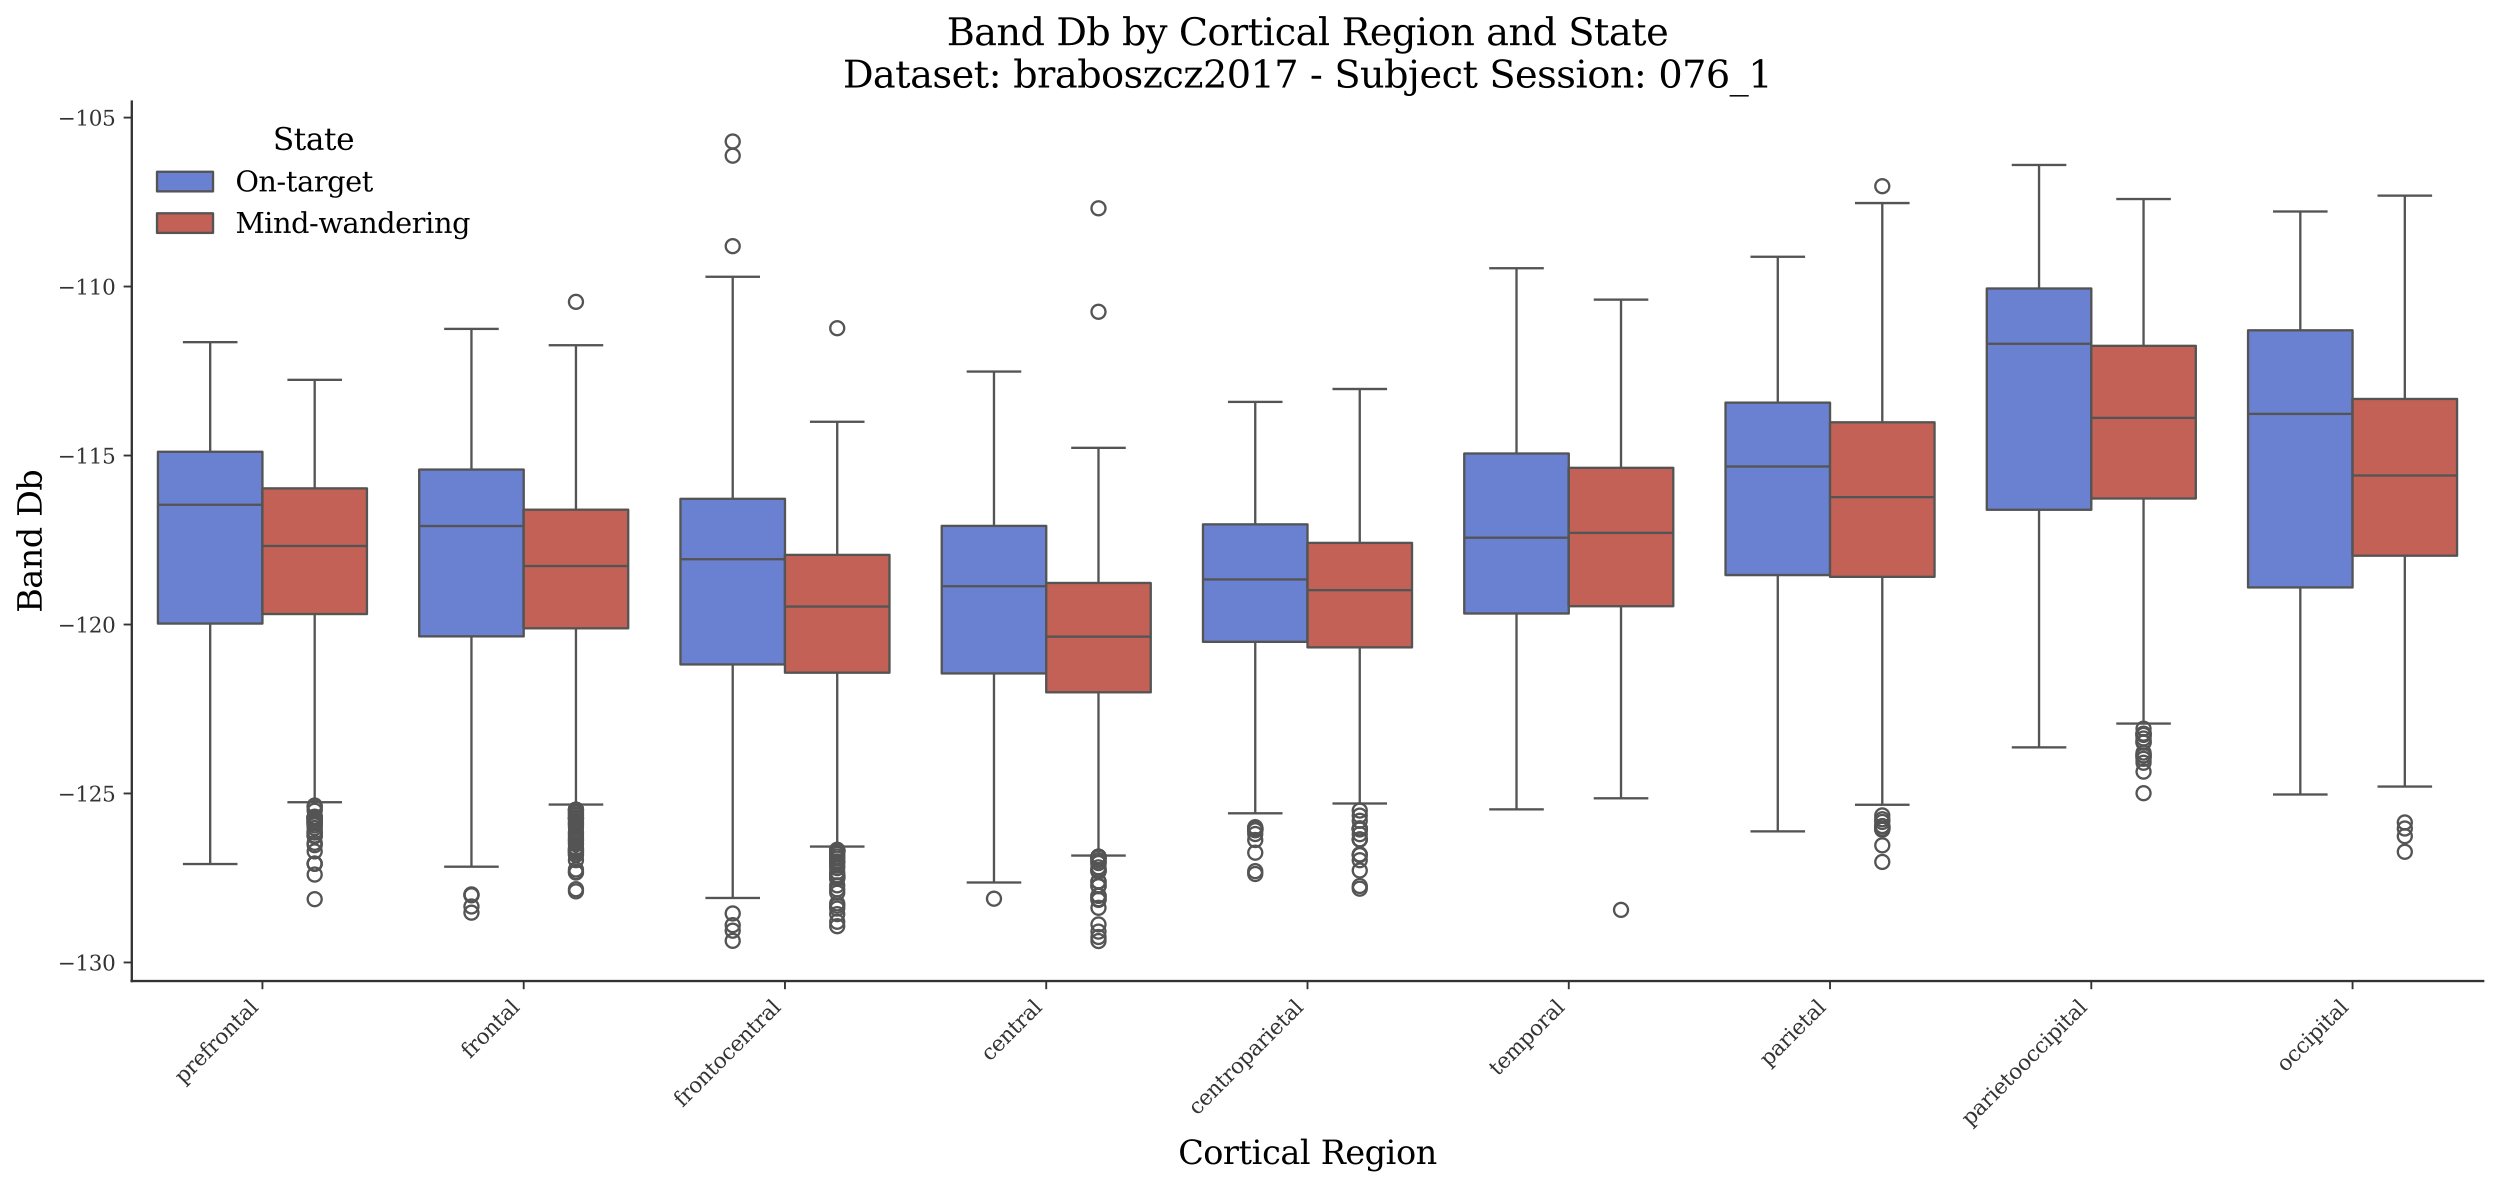 <?xml version="1.0" encoding="utf-8" standalone="no"?>
<!DOCTYPE svg PUBLIC "-//W3C//DTD SVG 1.1//EN"
  "http://www.w3.org/Graphics/SVG/1.1/DTD/svg11.dtd">
<svg xmlns:xlink="http://www.w3.org/1999/xlink" width="1071.11pt" height="509.014pt" viewBox="0 0 1071.11 509.014" xmlns="http://www.w3.org/2000/svg" version="1.1">
 <defs>
  <style type="text/css">*{stroke-linejoin: round; stroke-linecap: butt}</style>
 </defs>
 <g id="figure_1">
  <g id="patch_1">
   <path d="M 0 509.014 
L 1071.11 509.014 
L 1071.11 0 
L 0 0 
z
" style="fill: #ffffff"/>
  </g>
  <g id="axes_1">
   <g id="patch_2">
    <path d="M 56.47 420.314 
L 1063.91 420.314 
L 1063.91 43.502 
L 56.47 43.502 
z
" style="fill: #ffffff"/>
   </g>
   <g id="patch_3">
    <path d="M 112.439 -1469.946 
L 112.439 -1469.946 
L 112.439 -1469.946 
L 112.439 -1469.946 
z
" clip-path="url(#p53f82f5093)" style="fill: #6a80d1; stroke: #545454; stroke-linejoin: miter"/>
   </g>
   <g id="patch_4">
    <path d="M 112.439 -1469.946 
L 112.439 -1469.946 
L 112.439 -1469.946 
L 112.439 -1469.946 
z
" clip-path="url(#p53f82f5093)" style="fill: #c46156; stroke: #545454; stroke-linejoin: miter"/>
   </g>
   <g id="matplotlib.axis_1">
    <g id="xtick_1">
     <g id="line2d_1">
      <defs>
       <path id="m0f0c4d4e87" d="M 0 0 
L 0 3.5 
" style="stroke: #333333; stroke-width: 0.8"/>
      </defs>
      <g>
       <use xlink:href="#m0f0c4d4e87" x="112.439" y="420.314" style="fill: #333333; stroke: #333333; stroke-width: 0.8"/>
      </g>
     </g>
     <g id="text_1">
      <!-- prefrontal -->
      <g style="fill: #333333" transform="translate(78.518 464.747) rotate(-45) scale(0.09 -0.09)">
       <defs>
        <path id="DejaVuSerif-70" d="M 1313 1825 
L 1313 1497 
Q 1313 897 1542 583 
Q 1772 269 2209 269 
Q 2650 269 2876 622 
Q 3103 975 3103 1663 
Q 3103 2353 2876 2703 
Q 2650 3053 2209 3053 
Q 1772 3053 1542 2737 
Q 1313 2422 1313 1825 
z
M 738 2988 
L 184 2988 
L 184 3322 
L 1313 3322 
L 1313 2803 
Q 1481 3116 1742 3264 
Q 2003 3413 2388 3413 
Q 3000 3413 3387 2928 
Q 3775 2444 3775 1663 
Q 3775 881 3387 395 
Q 3000 -91 2388 -91 
Q 2003 -91 1742 57 
Q 1481 206 1313 519 
L 1313 -997 
L 1856 -997 
L 1856 -1331 
L 184 -1331 
L 184 -997 
L 738 -997 
L 738 2988 
z
" transform="scale(0.016)"/>
        <path id="DejaVuSerif-72" d="M 3059 3328 
L 3059 2497 
L 2728 2497 
Q 2713 2744 2591 2866 
Q 2469 2988 2234 2988 
Q 1809 2988 1582 2694 
Q 1356 2400 1356 1850 
L 1356 331 
L 2022 331 
L 2022 0 
L 263 0 
L 263 331 
L 781 331 
L 781 2994 
L 231 2994 
L 231 3322 
L 1356 3322 
L 1356 2731 
Q 1525 3078 1790 3245 
Q 2056 3413 2438 3413 
Q 2578 3413 2733 3391 
Q 2888 3369 3059 3328 
z
" transform="scale(0.016)"/>
        <path id="DejaVuSerif-65" d="M 3469 1600 
L 991 1600 
L 991 1575 
Q 991 903 1244 561 
Q 1497 219 1991 219 
Q 2369 219 2611 417 
Q 2853 616 2950 1006 
L 3413 1006 
Q 3275 459 2904 184 
Q 2534 -91 1931 -91 
Q 1203 -91 761 389 
Q 319 869 319 1663 
Q 319 2450 753 2931 
Q 1188 3413 1894 3413 
Q 2647 3413 3050 2948 
Q 3453 2484 3469 1600 
z
M 2791 1931 
Q 2772 2513 2545 2808 
Q 2319 3103 1894 3103 
Q 1497 3103 1269 2806 
Q 1041 2509 991 1931 
L 2791 1931 
z
" transform="scale(0.016)"/>
        <path id="DejaVuSerif-66" d="M 2753 4078 
L 2450 4078 
Q 2447 4313 2317 4434 
Q 2188 4556 1941 4556 
Q 1619 4556 1487 4379 
Q 1356 4203 1356 3750 
L 1356 3322 
L 2284 3322 
L 2284 2988 
L 1356 2988 
L 1356 331 
L 2094 331 
L 2094 0 
L 231 0 
L 231 331 
L 781 331 
L 781 2988 
L 231 2988 
L 231 3322 
L 781 3322 
L 781 3738 
Q 781 4294 1070 4578 
Q 1359 4863 1919 4863 
Q 2128 4863 2337 4825 
Q 2547 4788 2753 4709 
L 2753 4078 
z
" transform="scale(0.016)"/>
        <path id="DejaVuSerif-6f" d="M 1925 219 
Q 2388 219 2623 584 
Q 2859 950 2859 1663 
Q 2859 2375 2623 2739 
Q 2388 3103 1925 3103 
Q 1463 3103 1227 2739 
Q 991 2375 991 1663 
Q 991 950 1228 584 
Q 1466 219 1925 219 
z
M 1925 -91 
Q 1200 -91 759 389 
Q 319 869 319 1663 
Q 319 2456 758 2934 
Q 1197 3413 1925 3413 
Q 2653 3413 3092 2934 
Q 3531 2456 3531 1663 
Q 3531 869 3092 389 
Q 2653 -91 1925 -91 
z
" transform="scale(0.016)"/>
        <path id="DejaVuSerif-6e" d="M 263 0 
L 263 331 
L 781 331 
L 781 2988 
L 231 2988 
L 231 3322 
L 1356 3322 
L 1356 2731 
Q 1516 3069 1770 3241 
Q 2025 3413 2363 3413 
Q 2913 3413 3172 3097 
Q 3431 2781 3431 2113 
L 3431 331 
L 3944 331 
L 3944 0 
L 2356 0 
L 2356 331 
L 2853 331 
L 2853 1931 
Q 2853 2541 2703 2767 
Q 2553 2994 2175 2994 
Q 1775 2994 1565 2701 
Q 1356 2409 1356 1850 
L 1356 331 
L 1856 331 
L 1856 0 
L 263 0 
z
" transform="scale(0.016)"/>
        <path id="DejaVuSerif-74" d="M 691 2988 
L 184 2988 
L 184 3322 
L 691 3322 
L 691 4353 
L 1269 4353 
L 1269 3322 
L 2350 3322 
L 2350 2988 
L 1269 2988 
L 1269 878 
Q 1269 456 1350 337 
Q 1431 219 1650 219 
Q 1875 219 1978 351 
Q 2081 484 2088 781 
L 2522 781 
Q 2497 328 2275 118 
Q 2053 -91 1600 -91 
Q 1103 -91 897 129 
Q 691 350 691 878 
L 691 2988 
z
" transform="scale(0.016)"/>
        <path id="DejaVuSerif-61" d="M 2547 1044 
L 2547 1747 
L 1806 1747 
Q 1378 1747 1168 1562 
Q 959 1378 959 997 
Q 959 650 1171 447 
Q 1384 244 1747 244 
Q 2106 244 2326 466 
Q 2547 688 2547 1044 
z
M 3122 2075 
L 3122 331 
L 3634 331 
L 3634 0 
L 2547 0 
L 2547 359 
Q 2356 128 2106 18 
Q 1856 -91 1522 -91 
Q 969 -91 644 203 
Q 319 497 319 997 
Q 319 1513 691 1797 
Q 1063 2081 1741 2081 
L 2547 2081 
L 2547 2309 
Q 2547 2688 2317 2895 
Q 2088 3103 1672 3103 
Q 1328 3103 1125 2947 
Q 922 2791 872 2484 
L 575 2484 
L 575 3156 
Q 875 3284 1158 3348 
Q 1441 3413 1709 3413 
Q 2400 3413 2761 3070 
Q 3122 2728 3122 2075 
z
" transform="scale(0.016)"/>
        <path id="DejaVuSerif-6c" d="M 1313 331 
L 1856 331 
L 1856 0 
L 184 0 
L 184 331 
L 738 331 
L 738 4531 
L 184 4531 
L 184 4863 
L 1313 4863 
L 1313 331 
z
" transform="scale(0.016)"/>
       </defs>
       <use xlink:href="#DejaVuSerif-70"/>
       <use xlink:href="#DejaVuSerif-72" transform="translate(64.014 0)"/>
       <use xlink:href="#DejaVuSerif-65" transform="translate(111.816 0)"/>
       <use xlink:href="#DejaVuSerif-66" transform="translate(170.996 0)"/>
       <use xlink:href="#DejaVuSerif-72" transform="translate(208.008 0)"/>
       <use xlink:href="#DejaVuSerif-6f" transform="translate(255.811 0)"/>
       <use xlink:href="#DejaVuSerif-6e" transform="translate(316.016 0)"/>
       <use xlink:href="#DejaVuSerif-74" transform="translate(380.42 0)"/>
       <use xlink:href="#DejaVuSerif-61" transform="translate(420.605 0)"/>
       <use xlink:href="#DejaVuSerif-6c" transform="translate(480.225 0)"/>
      </g>
     </g>
    </g>
    <g id="xtick_2">
     <g id="line2d_2">
      <g>
       <use xlink:href="#m0f0c4d4e87" x="224.377" y="420.314" style="fill: #333333; stroke: #333333; stroke-width: 0.8"/>
      </g>
     </g>
     <g id="text_2">
      <!-- frontal -->
      <g style="fill: #333333" transform="translate(201.338 453.865) rotate(-45) scale(0.09 -0.09)">
       <use xlink:href="#DejaVuSerif-66"/>
       <use xlink:href="#DejaVuSerif-72" transform="translate(37.012 0)"/>
       <use xlink:href="#DejaVuSerif-6f" transform="translate(84.814 0)"/>
       <use xlink:href="#DejaVuSerif-6e" transform="translate(145.02 0)"/>
       <use xlink:href="#DejaVuSerif-74" transform="translate(209.424 0)"/>
       <use xlink:href="#DejaVuSerif-61" transform="translate(249.609 0)"/>
       <use xlink:href="#DejaVuSerif-6c" transform="translate(309.229 0)"/>
      </g>
     </g>
    </g>
    <g id="xtick_3">
     <g id="line2d_3">
      <g>
       <use xlink:href="#m0f0c4d4e87" x="336.314" y="420.314" style="fill: #333333; stroke: #333333; stroke-width: 0.8"/>
      </g>
     </g>
     <g id="text_3">
      <!-- frontocentral -->
      <g style="fill: #333333" transform="translate(292.416 474.725) rotate(-45) scale(0.09 -0.09)">
       <defs>
        <path id="DejaVuSerif-63" d="M 3291 997 
Q 3169 466 2822 187 
Q 2475 -91 1925 -91 
Q 1200 -91 759 389 
Q 319 869 319 1663 
Q 319 2459 759 2936 
Q 1200 3413 1925 3413 
Q 2241 3413 2553 3339 
Q 2866 3266 3181 3116 
L 3181 2266 
L 2847 2266 
Q 2781 2703 2561 2903 
Q 2341 3103 1931 3103 
Q 1466 3103 1228 2742 
Q 991 2381 991 1663 
Q 991 944 1227 581 
Q 1463 219 1931 219 
Q 2303 219 2525 412 
Q 2747 606 2828 997 
L 3291 997 
z
" transform="scale(0.016)"/>
       </defs>
       <use xlink:href="#DejaVuSerif-66"/>
       <use xlink:href="#DejaVuSerif-72" transform="translate(37.012 0)"/>
       <use xlink:href="#DejaVuSerif-6f" transform="translate(84.814 0)"/>
       <use xlink:href="#DejaVuSerif-6e" transform="translate(145.02 0)"/>
       <use xlink:href="#DejaVuSerif-74" transform="translate(209.424 0)"/>
       <use xlink:href="#DejaVuSerif-6f" transform="translate(249.609 0)"/>
       <use xlink:href="#DejaVuSerif-63" transform="translate(309.814 0)"/>
       <use xlink:href="#DejaVuSerif-65" transform="translate(365.82 0)"/>
       <use xlink:href="#DejaVuSerif-6e" transform="translate(425 0)"/>
       <use xlink:href="#DejaVuSerif-74" transform="translate(489.404 0)"/>
       <use xlink:href="#DejaVuSerif-72" transform="translate(529.59 0)"/>
       <use xlink:href="#DejaVuSerif-61" transform="translate(577.393 0)"/>
       <use xlink:href="#DejaVuSerif-6c" transform="translate(637.012 0)"/>
      </g>
     </g>
    </g>
    <g id="xtick_4">
     <g id="line2d_4">
      <g>
       <use xlink:href="#m0f0c4d4e87" x="448.252" y="420.314" style="fill: #333333; stroke: #333333; stroke-width: 0.8"/>
      </g>
     </g>
     <g id="text_4">
      <!-- central -->
      <g style="fill: #333333" transform="translate(424.07 455.008) rotate(-45) scale(0.09 -0.09)">
       <use xlink:href="#DejaVuSerif-63"/>
       <use xlink:href="#DejaVuSerif-65" transform="translate(56.006 0)"/>
       <use xlink:href="#DejaVuSerif-6e" transform="translate(115.186 0)"/>
       <use xlink:href="#DejaVuSerif-74" transform="translate(179.59 0)"/>
       <use xlink:href="#DejaVuSerif-72" transform="translate(219.775 0)"/>
       <use xlink:href="#DejaVuSerif-61" transform="translate(267.578 0)"/>
       <use xlink:href="#DejaVuSerif-6c" transform="translate(327.197 0)"/>
      </g>
     </g>
    </g>
    <g id="xtick_5">
     <g id="line2d_5">
      <g>
       <use xlink:href="#m0f0c4d4e87" x="560.19" y="420.314" style="fill: #333333; stroke: #333333; stroke-width: 0.8"/>
      </g>
     </g>
     <g id="text_5">
      <!-- centroparietal -->
      <g style="fill: #333333" transform="translate(512.907 478.11) rotate(-45) scale(0.09 -0.09)">
       <defs>
        <path id="DejaVuSerif-69" d="M 622 4353 
Q 622 4497 726 4603 
Q 831 4709 978 4709 
Q 1122 4709 1226 4603 
Q 1331 4497 1331 4353 
Q 1331 4206 1228 4103 
Q 1125 4000 978 4000 
Q 831 4000 726 4103 
Q 622 4206 622 4353 
z
M 1356 331 
L 1900 331 
L 1900 0 
L 231 0 
L 231 331 
L 781 331 
L 781 2988 
L 231 2988 
L 231 3322 
L 1356 3322 
L 1356 331 
z
" transform="scale(0.016)"/>
       </defs>
       <use xlink:href="#DejaVuSerif-63"/>
       <use xlink:href="#DejaVuSerif-65" transform="translate(56.006 0)"/>
       <use xlink:href="#DejaVuSerif-6e" transform="translate(115.186 0)"/>
       <use xlink:href="#DejaVuSerif-74" transform="translate(179.59 0)"/>
       <use xlink:href="#DejaVuSerif-72" transform="translate(219.775 0)"/>
       <use xlink:href="#DejaVuSerif-6f" transform="translate(267.578 0)"/>
       <use xlink:href="#DejaVuSerif-70" transform="translate(327.783 0)"/>
       <use xlink:href="#DejaVuSerif-61" transform="translate(391.797 0)"/>
       <use xlink:href="#DejaVuSerif-72" transform="translate(451.416 0)"/>
       <use xlink:href="#DejaVuSerif-69" transform="translate(499.219 0)"/>
       <use xlink:href="#DejaVuSerif-65" transform="translate(531.201 0)"/>
       <use xlink:href="#DejaVuSerif-74" transform="translate(590.381 0)"/>
       <use xlink:href="#DejaVuSerif-61" transform="translate(630.566 0)"/>
       <use xlink:href="#DejaVuSerif-6c" transform="translate(690.186 0)"/>
      </g>
     </g>
    </g>
    <g id="xtick_6">
     <g id="line2d_6">
      <g>
       <use xlink:href="#m0f0c4d4e87" x="672.128" y="420.314" style="fill: #333333; stroke: #333333; stroke-width: 0.8"/>
      </g>
     </g>
     <g id="text_6">
      <!-- temporal -->
      <g style="fill: #333333" transform="translate(641.668 461.286) rotate(-45) scale(0.09 -0.09)">
       <defs>
        <path id="DejaVuSerif-6d" d="M 3316 2675 
Q 3481 3041 3739 3227 
Q 3997 3413 4341 3413 
Q 4863 3413 5119 3089 
Q 5375 2766 5375 2113 
L 5375 331 
L 5894 331 
L 5894 0 
L 4300 0 
L 4300 331 
L 4800 331 
L 4800 2047 
Q 4800 2556 4650 2772 
Q 4500 2988 4153 2988 
Q 3769 2988 3567 2697 
Q 3366 2406 3366 1850 
L 3366 331 
L 3866 331 
L 3866 0 
L 2291 0 
L 2291 331 
L 2791 331 
L 2791 2069 
Q 2791 2566 2641 2777 
Q 2491 2988 2144 2988 
Q 1759 2988 1557 2697 
Q 1356 2406 1356 1850 
L 1356 331 
L 1856 331 
L 1856 0 
L 263 0 
L 263 331 
L 781 331 
L 781 2994 
L 231 2994 
L 231 3322 
L 1356 3322 
L 1356 2731 
Q 1516 3063 1762 3238 
Q 2009 3413 2322 3413 
Q 2709 3413 2968 3220 
Q 3228 3028 3316 2675 
z
" transform="scale(0.016)"/>
       </defs>
       <use xlink:href="#DejaVuSerif-74"/>
       <use xlink:href="#DejaVuSerif-65" transform="translate(40.186 0)"/>
       <use xlink:href="#DejaVuSerif-6d" transform="translate(99.365 0)"/>
       <use xlink:href="#DejaVuSerif-70" transform="translate(194.189 0)"/>
       <use xlink:href="#DejaVuSerif-6f" transform="translate(258.203 0)"/>
       <use xlink:href="#DejaVuSerif-72" transform="translate(318.408 0)"/>
       <use xlink:href="#DejaVuSerif-61" transform="translate(366.211 0)"/>
       <use xlink:href="#DejaVuSerif-6c" transform="translate(425.83 0)"/>
      </g>
     </g>
    </g>
    <g id="xtick_7">
     <g id="line2d_7">
      <g>
       <use xlink:href="#m0f0c4d4e87" x="784.065" y="420.314" style="fill: #333333; stroke: #333333; stroke-width: 0.8"/>
      </g>
     </g>
     <g id="text_7">
      <!-- parietal -->
      <g style="fill: #333333" transform="translate(757.642 457.25) rotate(-45) scale(0.09 -0.09)">
       <use xlink:href="#DejaVuSerif-70"/>
       <use xlink:href="#DejaVuSerif-61" transform="translate(64.014 0)"/>
       <use xlink:href="#DejaVuSerif-72" transform="translate(123.633 0)"/>
       <use xlink:href="#DejaVuSerif-69" transform="translate(171.436 0)"/>
       <use xlink:href="#DejaVuSerif-65" transform="translate(203.418 0)"/>
       <use xlink:href="#DejaVuSerif-74" transform="translate(262.598 0)"/>
       <use xlink:href="#DejaVuSerif-61" transform="translate(302.783 0)"/>
       <use xlink:href="#DejaVuSerif-6c" transform="translate(362.402 0)"/>
      </g>
     </g>
    </g>
    <g id="xtick_8">
     <g id="line2d_8">
      <g>
       <use xlink:href="#m0f0c4d4e87" x="896.003" y="420.314" style="fill: #333333; stroke: #333333; stroke-width: 0.8"/>
      </g>
     </g>
     <g id="text_8">
      <!-- parietooccipital -->
      <g style="fill: #333333" transform="translate(844.087 482.742) rotate(-45) scale(0.09 -0.09)">
       <use xlink:href="#DejaVuSerif-70"/>
       <use xlink:href="#DejaVuSerif-61" transform="translate(64.014 0)"/>
       <use xlink:href="#DejaVuSerif-72" transform="translate(123.633 0)"/>
       <use xlink:href="#DejaVuSerif-69" transform="translate(171.436 0)"/>
       <use xlink:href="#DejaVuSerif-65" transform="translate(203.418 0)"/>
       <use xlink:href="#DejaVuSerif-74" transform="translate(262.598 0)"/>
       <use xlink:href="#DejaVuSerif-6f" transform="translate(302.783 0)"/>
       <use xlink:href="#DejaVuSerif-6f" transform="translate(362.988 0)"/>
       <use xlink:href="#DejaVuSerif-63" transform="translate(423.193 0)"/>
       <use xlink:href="#DejaVuSerif-63" transform="translate(479.199 0)"/>
       <use xlink:href="#DejaVuSerif-69" transform="translate(535.205 0)"/>
       <use xlink:href="#DejaVuSerif-70" transform="translate(567.188 0)"/>
       <use xlink:href="#DejaVuSerif-69" transform="translate(631.201 0)"/>
       <use xlink:href="#DejaVuSerif-74" transform="translate(663.184 0)"/>
       <use xlink:href="#DejaVuSerif-61" transform="translate(703.369 0)"/>
       <use xlink:href="#DejaVuSerif-6c" transform="translate(762.988 0)"/>
      </g>
     </g>
    </g>
    <g id="xtick_9">
     <g id="line2d_9">
      <g>
       <use xlink:href="#m0f0c4d4e87" x="1007.941" y="420.314" style="fill: #333333; stroke: #333333; stroke-width: 0.8"/>
      </g>
     </g>
     <g id="text_9">
      <!-- occipital -->
      <g style="fill: #333333" transform="translate(979.126 459.641) rotate(-45) scale(0.09 -0.09)">
       <use xlink:href="#DejaVuSerif-6f"/>
       <use xlink:href="#DejaVuSerif-63" transform="translate(60.205 0)"/>
       <use xlink:href="#DejaVuSerif-63" transform="translate(116.211 0)"/>
       <use xlink:href="#DejaVuSerif-69" transform="translate(172.217 0)"/>
       <use xlink:href="#DejaVuSerif-70" transform="translate(204.199 0)"/>
       <use xlink:href="#DejaVuSerif-69" transform="translate(268.213 0)"/>
       <use xlink:href="#DejaVuSerif-74" transform="translate(300.195 0)"/>
       <use xlink:href="#DejaVuSerif-61" transform="translate(340.381 0)"/>
       <use xlink:href="#DejaVuSerif-6c" transform="translate(400 0)"/>
      </g>
     </g>
    </g>
    <g id="text_10">
     <!-- Cortical Region -->
     <g transform="translate(504.808 498.704) scale(0.14 -0.14)">
      <defs>
       <path id="DejaVuSerif-43" d="M 4513 1234 
Q 4306 581 3820 245 
Q 3334 -91 2591 -91 
Q 2134 -91 1743 65 
Q 1353 222 1050 525 
Q 700 875 529 1320 
Q 359 1766 359 2328 
Q 359 3416 987 4083 
Q 1616 4750 2644 4750 
Q 3025 4750 3456 4650 
Q 3888 4550 4384 4347 
L 4384 3272 
L 4031 3272 
Q 3916 3859 3567 4137 
Q 3219 4416 2591 4416 
Q 1844 4416 1459 3886 
Q 1075 3356 1075 2328 
Q 1075 1303 1459 773 
Q 1844 244 2591 244 
Q 3113 244 3450 492 
Q 3788 741 3938 1234 
L 4513 1234 
z
" transform="scale(0.016)"/>
       <path id="DejaVuSerif-20" transform="scale(0.016)"/>
       <path id="DejaVuSerif-52" d="M 3066 2316 
Q 3284 2256 3442 2114 
Q 3600 1972 3725 1716 
L 4403 331 
L 4972 331 
L 4972 0 
L 3872 0 
L 3144 1484 
Q 2934 1916 2759 2042 
Q 2584 2169 2278 2169 
L 1581 2169 
L 1581 331 
L 2241 331 
L 2241 0 
L 353 0 
L 353 331 
L 947 331 
L 947 4331 
L 353 4331 
L 353 4666 
L 2719 4666 
Q 3400 4666 3770 4341 
Q 4141 4016 4141 3419 
Q 4141 2938 3870 2661 
Q 3600 2384 3066 2316 
z
M 1581 2503 
L 2503 2503 
Q 2975 2503 3200 2726 
Q 3425 2950 3425 3419 
Q 3425 3888 3200 4109 
Q 2975 4331 2503 4331 
L 1581 4331 
L 1581 2503 
z
" transform="scale(0.016)"/>
       <path id="DejaVuSerif-67" d="M 3359 2988 
L 3359 72 
Q 3359 -644 2965 -1033 
Q 2572 -1422 1844 -1422 
Q 1516 -1422 1216 -1362 
Q 916 -1303 641 -1184 
L 641 -488 
L 941 -488 
Q 997 -813 1206 -963 
Q 1416 -1113 1806 -1113 
Q 2313 -1113 2548 -827 
Q 2784 -541 2784 72 
L 2784 519 
Q 2616 206 2355 57 
Q 2094 -91 1709 -91 
Q 1097 -91 708 395 
Q 319 881 319 1663 
Q 319 2444 706 2928 
Q 1094 3413 1709 3413 
Q 2094 3413 2355 3264 
Q 2616 3116 2784 2803 
L 2784 3322 
L 3909 3322 
L 3909 2988 
L 3359 2988 
z
M 2784 1825 
Q 2784 2422 2554 2737 
Q 2325 3053 1888 3053 
Q 1444 3053 1217 2703 
Q 991 2353 991 1663 
Q 991 975 1217 622 
Q 1444 269 1888 269 
Q 2325 269 2554 583 
Q 2784 897 2784 1497 
L 2784 1825 
z
" transform="scale(0.016)"/>
      </defs>
      <use xlink:href="#DejaVuSerif-43"/>
      <use xlink:href="#DejaVuSerif-6f" transform="translate(76.514 0)"/>
      <use xlink:href="#DejaVuSerif-72" transform="translate(136.719 0)"/>
      <use xlink:href="#DejaVuSerif-74" transform="translate(184.521 0)"/>
      <use xlink:href="#DejaVuSerif-69" transform="translate(224.707 0)"/>
      <use xlink:href="#DejaVuSerif-63" transform="translate(256.689 0)"/>
      <use xlink:href="#DejaVuSerif-61" transform="translate(312.695 0)"/>
      <use xlink:href="#DejaVuSerif-6c" transform="translate(372.314 0)"/>
      <use xlink:href="#DejaVuSerif-20" transform="translate(404.297 0)"/>
      <use xlink:href="#DejaVuSerif-52" transform="translate(436.084 0)"/>
      <use xlink:href="#DejaVuSerif-65" transform="translate(511.377 0)"/>
      <use xlink:href="#DejaVuSerif-67" transform="translate(570.557 0)"/>
      <use xlink:href="#DejaVuSerif-69" transform="translate(634.57 0)"/>
      <use xlink:href="#DejaVuSerif-6f" transform="translate(666.553 0)"/>
      <use xlink:href="#DejaVuSerif-6e" transform="translate(726.758 0)"/>
     </g>
    </g>
   </g>
   <g id="matplotlib.axis_2">
    <g id="ytick_1">
     <g id="line2d_10">
      <defs>
       <path id="m359b3b153e" d="M 0 0 
L -3.5 0 
" style="stroke: #333333; stroke-width: 0.8"/>
      </defs>
      <g>
       <use xlink:href="#m359b3b153e" x="56.47" y="412.358" style="fill: #333333; stroke: #333333; stroke-width: 0.8"/>
      </g>
     </g>
     <g id="text_11">
      <!-- −130 -->
      <g style="fill: #333333" transform="translate(24.749 415.777) scale(0.09 -0.09)">
       <defs>
        <path id="DejaVuSerif-2212" d="M 678 2259 
L 4684 2259 
L 4684 1753 
L 678 1753 
L 678 2259 
z
" transform="scale(0.016)"/>
        <path id="DejaVuSerif-31" d="M 909 0 
L 909 331 
L 1722 331 
L 1722 4213 
L 781 3603 
L 781 4013 
L 1919 4750 
L 2350 4750 
L 2350 331 
L 3163 331 
L 3163 0 
L 909 0 
z
" transform="scale(0.016)"/>
        <path id="DejaVuSerif-33" d="M 622 4469 
Q 988 4606 1323 4678 
Q 1659 4750 1953 4750 
Q 2638 4750 3022 4454 
Q 3406 4159 3406 3634 
Q 3406 3213 3140 2930 
Q 2875 2647 2388 2547 
Q 2963 2466 3280 2130 
Q 3597 1794 3597 1259 
Q 3597 606 3158 257 
Q 2719 -91 1894 -91 
Q 1528 -91 1179 -12 
Q 831 66 488 225 
L 488 1131 
L 838 1131 
Q 869 681 1141 450 
Q 1413 219 1906 219 
Q 2384 219 2661 495 
Q 2938 772 2938 1253 
Q 2938 1803 2653 2086 
Q 2369 2369 1819 2369 
L 1522 2369 
L 1522 2688 
L 1678 2688 
Q 2225 2688 2498 2914 
Q 2772 3141 2772 3597 
Q 2772 4006 2547 4223 
Q 2322 4441 1900 4441 
Q 1478 4441 1245 4241 
Q 1013 4041 972 3647 
L 622 3647 
L 622 4469 
z
" transform="scale(0.016)"/>
        <path id="DejaVuSerif-30" d="M 2034 219 
Q 2513 219 2750 744 
Q 2988 1269 2988 2328 
Q 2988 3391 2750 3916 
Q 2513 4441 2034 4441 
Q 1556 4441 1318 3916 
Q 1081 3391 1081 2328 
Q 1081 1269 1318 744 
Q 1556 219 2034 219 
z
M 2034 -91 
Q 1275 -91 848 546 
Q 422 1184 422 2328 
Q 422 3475 848 4112 
Q 1275 4750 2034 4750 
Q 2797 4750 3222 4112 
Q 3647 3475 3647 2328 
Q 3647 1184 3222 546 
Q 2797 -91 2034 -91 
z
" transform="scale(0.016)"/>
       </defs>
       <use xlink:href="#DejaVuSerif-2212"/>
       <use xlink:href="#DejaVuSerif-31" transform="translate(83.789 0)"/>
       <use xlink:href="#DejaVuSerif-33" transform="translate(147.412 0)"/>
       <use xlink:href="#DejaVuSerif-30" transform="translate(211.035 0)"/>
      </g>
     </g>
    </g>
    <g id="ytick_2">
     <g id="line2d_11">
      <g>
       <use xlink:href="#m359b3b153e" x="56.47" y="339.962" style="fill: #333333; stroke: #333333; stroke-width: 0.8"/>
      </g>
     </g>
     <g id="text_12">
      <!-- −125 -->
      <g style="fill: #333333" transform="translate(24.749 343.381) scale(0.09 -0.09)">
       <defs>
        <path id="DejaVuSerif-32" d="M 819 3553 
L 469 3553 
L 469 4384 
Q 803 4563 1142 4656 
Q 1481 4750 1806 4750 
Q 2534 4750 2956 4397 
Q 3378 4044 3378 3438 
Q 3378 2753 2422 1800 
Q 2347 1728 2309 1691 
L 1131 513 
L 3078 513 
L 3078 1088 
L 3444 1088 
L 3444 0 
L 434 0 
L 434 341 
L 1850 1753 
Q 2319 2222 2519 2614 
Q 2719 3006 2719 3438 
Q 2719 3909 2473 4175 
Q 2228 4441 1797 4441 
Q 1350 4441 1106 4219 
Q 863 3997 819 3553 
z
" transform="scale(0.016)"/>
        <path id="DejaVuSerif-35" d="M 3219 4666 
L 3219 4153 
L 1081 4153 
L 1081 2816 
Q 1244 2928 1461 2984 
Q 1678 3041 1947 3041 
Q 2703 3041 3140 2622 
Q 3578 2203 3578 1478 
Q 3578 738 3136 323 
Q 2694 -91 1894 -91 
Q 1572 -91 1234 -12 
Q 897 66 544 225 
L 544 1131 
L 897 1131 
Q 925 688 1179 453 
Q 1434 219 1894 219 
Q 2388 219 2653 544 
Q 2919 869 2919 1478 
Q 2919 2084 2655 2407 
Q 2391 2731 1894 2731 
Q 1613 2731 1398 2631 
Q 1184 2531 1019 2322 
L 750 2322 
L 750 4666 
L 3219 4666 
z
" transform="scale(0.016)"/>
       </defs>
       <use xlink:href="#DejaVuSerif-2212"/>
       <use xlink:href="#DejaVuSerif-31" transform="translate(83.789 0)"/>
       <use xlink:href="#DejaVuSerif-32" transform="translate(147.412 0)"/>
       <use xlink:href="#DejaVuSerif-35" transform="translate(211.035 0)"/>
      </g>
     </g>
    </g>
    <g id="ytick_3">
     <g id="line2d_12">
      <g>
       <use xlink:href="#m359b3b153e" x="56.47" y="267.566" style="fill: #333333; stroke: #333333; stroke-width: 0.8"/>
      </g>
     </g>
     <g id="text_13">
      <!-- −120 -->
      <g style="fill: #333333" transform="translate(24.749 270.985) scale(0.09 -0.09)">
       <use xlink:href="#DejaVuSerif-2212"/>
       <use xlink:href="#DejaVuSerif-31" transform="translate(83.789 0)"/>
       <use xlink:href="#DejaVuSerif-32" transform="translate(147.412 0)"/>
       <use xlink:href="#DejaVuSerif-30" transform="translate(211.035 0)"/>
      </g>
     </g>
    </g>
    <g id="ytick_4">
     <g id="line2d_13">
      <g>
       <use xlink:href="#m359b3b153e" x="56.47" y="195.169" style="fill: #333333; stroke: #333333; stroke-width: 0.8"/>
      </g>
     </g>
     <g id="text_14">
      <!-- −115 -->
      <g style="fill: #333333" transform="translate(24.749 198.589) scale(0.09 -0.09)">
       <use xlink:href="#DejaVuSerif-2212"/>
       <use xlink:href="#DejaVuSerif-31" transform="translate(83.789 0)"/>
       <use xlink:href="#DejaVuSerif-31" transform="translate(147.412 0)"/>
       <use xlink:href="#DejaVuSerif-35" transform="translate(211.035 0)"/>
      </g>
     </g>
    </g>
    <g id="ytick_5">
     <g id="line2d_14">
      <g>
       <use xlink:href="#m359b3b153e" x="56.47" y="122.773" style="fill: #333333; stroke: #333333; stroke-width: 0.8"/>
      </g>
     </g>
     <g id="text_15">
      <!-- −110 -->
      <g style="fill: #333333" transform="translate(24.749 126.192) scale(0.09 -0.09)">
       <use xlink:href="#DejaVuSerif-2212"/>
       <use xlink:href="#DejaVuSerif-31" transform="translate(83.789 0)"/>
       <use xlink:href="#DejaVuSerif-31" transform="translate(147.412 0)"/>
       <use xlink:href="#DejaVuSerif-30" transform="translate(211.035 0)"/>
      </g>
     </g>
    </g>
    <g id="ytick_6">
     <g id="line2d_15">
      <g>
       <use xlink:href="#m359b3b153e" x="56.47" y="50.377" style="fill: #333333; stroke: #333333; stroke-width: 0.8"/>
      </g>
     </g>
     <g id="text_16">
      <!-- −105 -->
      <g style="fill: #333333" transform="translate(24.749 53.796) scale(0.09 -0.09)">
       <use xlink:href="#DejaVuSerif-2212"/>
       <use xlink:href="#DejaVuSerif-31" transform="translate(83.789 0)"/>
       <use xlink:href="#DejaVuSerif-30" transform="translate(147.412 0)"/>
       <use xlink:href="#DejaVuSerif-35" transform="translate(211.035 0)"/>
      </g>
     </g>
    </g>
    <g id="text_17">
     <!-- Band Db -->
     <g transform="translate(17.838 262.533) rotate(-90) scale(0.14 -0.14)">
      <defs>
       <path id="DejaVuSerif-42" d="M 1581 331 
L 2516 331 
Q 3078 331 3337 575 
Q 3597 819 3597 1350 
Q 3597 1878 3339 2120 
Q 3081 2363 2516 2363 
L 1581 2363 
L 1581 331 
z
M 1581 2694 
L 2375 2694 
Q 2888 2694 3123 2891 
Q 3359 3088 3359 3513 
Q 3359 3941 3123 4136 
Q 2888 4331 2375 4331 
L 1581 4331 
L 1581 2694 
z
M 353 0 
L 353 331 
L 947 331 
L 947 4331 
L 353 4331 
L 353 4666 
L 2656 4666 
Q 3363 4666 3720 4377 
Q 4078 4088 4078 3513 
Q 4078 3097 3829 2850 
Q 3581 2603 3103 2547 
Q 3697 2472 4005 2167 
Q 4313 1863 4313 1350 
Q 4313 656 3875 328 
Q 3438 0 2509 0 
L 353 0 
z
" transform="scale(0.016)"/>
       <path id="DejaVuSerif-64" d="M 3359 331 
L 3909 331 
L 3909 0 
L 2784 0 
L 2784 519 
Q 2616 206 2355 57 
Q 2094 -91 1709 -91 
Q 1097 -91 708 395 
Q 319 881 319 1663 
Q 319 2444 706 2928 
Q 1094 3413 1709 3413 
Q 2094 3413 2355 3264 
Q 2616 3116 2784 2803 
L 2784 4531 
L 2241 4531 
L 2241 4863 
L 3359 4863 
L 3359 331 
z
M 2784 1497 
L 2784 1825 
Q 2784 2422 2554 2737 
Q 2325 3053 1888 3053 
Q 1444 3053 1217 2703 
Q 991 2353 991 1663 
Q 991 975 1217 622 
Q 1444 269 1888 269 
Q 2325 269 2554 583 
Q 2784 897 2784 1497 
z
" transform="scale(0.016)"/>
       <path id="DejaVuSerif-44" d="M 1581 331 
L 2163 331 
Q 3072 331 3558 850 
Q 4044 1369 4044 2338 
Q 4044 3306 3559 3818 
Q 3075 4331 2163 4331 
L 1581 4331 
L 1581 331 
z
M 353 0 
L 353 331 
L 947 331 
L 947 4331 
L 353 4331 
L 353 4666 
L 2209 4666 
Q 3416 4666 4089 4050 
Q 4763 3434 4763 2338 
Q 4763 1238 4088 619 
Q 3413 0 2209 0 
L 353 0 
z
" transform="scale(0.016)"/>
       <path id="DejaVuSerif-62" d="M 738 331 
L 738 4531 
L 184 4531 
L 184 4863 
L 1313 4863 
L 1313 2803 
Q 1481 3116 1742 3264 
Q 2003 3413 2388 3413 
Q 3000 3413 3387 2928 
Q 3775 2444 3775 1663 
Q 3775 881 3387 395 
Q 3000 -91 2388 -91 
Q 2003 -91 1742 57 
Q 1481 206 1313 519 
L 1313 0 
L 184 0 
L 184 331 
L 738 331 
z
M 1313 1497 
Q 1313 897 1542 583 
Q 1772 269 2209 269 
Q 2650 269 2876 622 
Q 3103 975 3103 1663 
Q 3103 2353 2876 2703 
Q 2650 3053 2209 3053 
Q 1772 3053 1542 2737 
Q 1313 2422 1313 1825 
L 1313 1497 
z
" transform="scale(0.016)"/>
      </defs>
      <use xlink:href="#DejaVuSerif-42"/>
      <use xlink:href="#DejaVuSerif-61" transform="translate(73.486 0)"/>
      <use xlink:href="#DejaVuSerif-6e" transform="translate(133.105 0)"/>
      <use xlink:href="#DejaVuSerif-64" transform="translate(197.51 0)"/>
      <use xlink:href="#DejaVuSerif-20" transform="translate(261.523 0)"/>
      <use xlink:href="#DejaVuSerif-44" transform="translate(293.311 0)"/>
      <use xlink:href="#DejaVuSerif-62" transform="translate(373.486 0)"/>
     </g>
    </g>
   </g>
   <g id="patch_5">
    <path d="M 67.664 267.166 
L 112.439 267.166 
L 112.439 193.568 
L 67.664 193.568 
L 67.664 267.166 
z
" clip-path="url(#p53f82f5093)" style="fill: #6a80d1; stroke: #545454; stroke-linejoin: miter"/>
   </g>
   <g id="line2d_16">
    <path d="M 90.051 267.166 
L 90.051 370.191 
" clip-path="url(#p53f82f5093)" style="fill: none; stroke: #545454"/>
   </g>
   <g id="line2d_17">
    <path d="M 90.051 193.568 
L 90.051 146.596 
" clip-path="url(#p53f82f5093)" style="fill: none; stroke: #545454"/>
   </g>
   <g id="line2d_18">
    <path d="M 78.857 370.191 
L 101.245 370.191 
" clip-path="url(#p53f82f5093)" style="fill: none; stroke: #545454; stroke-linecap: square"/>
   </g>
   <g id="line2d_19">
    <path d="M 78.857 146.596 
L 101.245 146.596 
" clip-path="url(#p53f82f5093)" style="fill: none; stroke: #545454; stroke-linecap: square"/>
   </g>
   <g id="line2d_20"/>
   <g id="patch_6">
    <path d="M 179.601 272.657 
L 224.377 272.657 
L 224.377 201.189 
L 179.601 201.189 
L 179.601 272.657 
z
" clip-path="url(#p53f82f5093)" style="fill: #6a80d1; stroke: #545454; stroke-linejoin: miter"/>
   </g>
   <g id="line2d_21">
    <path d="M 201.989 272.657 
L 201.989 371.326 
" clip-path="url(#p53f82f5093)" style="fill: none; stroke: #545454"/>
   </g>
   <g id="line2d_22">
    <path d="M 201.989 201.189 
L 201.989 140.914 
" clip-path="url(#p53f82f5093)" style="fill: none; stroke: #545454"/>
   </g>
   <g id="line2d_23">
    <path d="M 190.795 371.326 
L 213.183 371.326 
" clip-path="url(#p53f82f5093)" style="fill: none; stroke: #545454; stroke-linecap: square"/>
   </g>
   <g id="line2d_24">
    <path d="M 190.795 140.914 
L 213.183 140.914 
" clip-path="url(#p53f82f5093)" style="fill: none; stroke: #545454; stroke-linecap: square"/>
   </g>
   <g id="line2d_25">
    <defs>
     <path id="mcfa1a77460" d="M 0 3 
C 0.796 3 1.559 2.684 2.121 2.121 
C 2.684 1.559 3 0.796 3 0 
C 3 -0.796 2.684 -1.559 2.121 -2.121 
C 1.559 -2.684 0.796 -3 0 -3 
C -0.796 -3 -1.559 -2.684 -2.121 -2.121 
C -2.684 -1.559 -3 -0.796 -3 0 
C -3 0.796 -2.684 1.559 -2.121 2.121 
C -1.559 2.684 -0.796 3 0 3 
z
" style="stroke: #545454"/>
    </defs>
    <g clip-path="url(#p53f82f5093)">
     <use xlink:href="#mcfa1a77460" x="201.989" y="383.203" style="fill-opacity: 0; stroke: #545454"/>
     <use xlink:href="#mcfa1a77460" x="201.989" y="388.379" style="fill-opacity: 0; stroke: #545454"/>
     <use xlink:href="#mcfa1a77460" x="201.989" y="391.024" style="fill-opacity: 0; stroke: #545454"/>
     <use xlink:href="#mcfa1a77460" x="201.989" y="383.59" style="fill-opacity: 0; stroke: #545454"/>
    </g>
   </g>
   <g id="patch_7">
    <path d="M 291.539 284.667 
L 336.314 284.667 
L 336.314 213.717 
L 291.539 213.717 
L 291.539 284.667 
z
" clip-path="url(#p53f82f5093)" style="fill: #6a80d1; stroke: #545454; stroke-linejoin: miter"/>
   </g>
   <g id="line2d_26">
    <path d="M 313.927 284.667 
L 313.927 384.723 
" clip-path="url(#p53f82f5093)" style="fill: none; stroke: #545454"/>
   </g>
   <g id="line2d_27">
    <path d="M 313.927 213.717 
L 313.927 118.587 
" clip-path="url(#p53f82f5093)" style="fill: none; stroke: #545454"/>
   </g>
   <g id="line2d_28">
    <path d="M 302.733 384.723 
L 325.121 384.723 
" clip-path="url(#p53f82f5093)" style="fill: none; stroke: #545454; stroke-linecap: square"/>
   </g>
   <g id="line2d_29">
    <path d="M 302.733 118.587 
L 325.121 118.587 
" clip-path="url(#p53f82f5093)" style="fill: none; stroke: #545454; stroke-linecap: square"/>
   </g>
   <g id="line2d_30">
    <g clip-path="url(#p53f82f5093)">
     <use xlink:href="#mcfa1a77460" x="313.927" y="403.096" style="fill-opacity: 0; stroke: #545454"/>
     <use xlink:href="#mcfa1a77460" x="313.927" y="396.376" style="fill-opacity: 0; stroke: #545454"/>
     <use xlink:href="#mcfa1a77460" x="313.927" y="391.363" style="fill-opacity: 0; stroke: #545454"/>
     <use xlink:href="#mcfa1a77460" x="313.927" y="398.749" style="fill-opacity: 0; stroke: #545454"/>
     <use xlink:href="#mcfa1a77460" x="313.927" y="105.465" style="fill-opacity: 0; stroke: #545454"/>
     <use xlink:href="#mcfa1a77460" x="313.927" y="66.699" style="fill-opacity: 0; stroke: #545454"/>
     <use xlink:href="#mcfa1a77460" x="313.927" y="60.629" style="fill-opacity: 0; stroke: #545454"/>
    </g>
   </g>
   <g id="patch_8">
    <path d="M 403.477 288.538 
L 448.252 288.538 
L 448.252 225.323 
L 403.477 225.323 
L 403.477 288.538 
z
" clip-path="url(#p53f82f5093)" style="fill: #6a80d1; stroke: #545454; stroke-linejoin: miter"/>
   </g>
   <g id="line2d_31">
    <path d="M 425.865 288.538 
L 425.865 378.114 
" clip-path="url(#p53f82f5093)" style="fill: none; stroke: #545454"/>
   </g>
   <g id="line2d_32">
    <path d="M 425.865 225.323 
L 425.865 159.189 
" clip-path="url(#p53f82f5093)" style="fill: none; stroke: #545454"/>
   </g>
   <g id="line2d_33">
    <path d="M 414.671 378.114 
L 437.058 378.114 
" clip-path="url(#p53f82f5093)" style="fill: none; stroke: #545454; stroke-linecap: square"/>
   </g>
   <g id="line2d_34">
    <path d="M 414.671 159.189 
L 437.058 159.189 
" clip-path="url(#p53f82f5093)" style="fill: none; stroke: #545454; stroke-linecap: square"/>
   </g>
   <g id="line2d_35">
    <g clip-path="url(#p53f82f5093)">
     <use xlink:href="#mcfa1a77460" x="425.865" y="385.044" style="fill-opacity: 0; stroke: #545454"/>
    </g>
   </g>
   <g id="patch_9">
    <path d="M 515.415 274.998 
L 560.19 274.998 
L 560.19 224.648 
L 515.415 224.648 
L 515.415 274.998 
z
" clip-path="url(#p53f82f5093)" style="fill: #6a80d1; stroke: #545454; stroke-linejoin: miter"/>
   </g>
   <g id="line2d_36">
    <path d="M 537.802 274.998 
L 537.802 348.463 
" clip-path="url(#p53f82f5093)" style="fill: none; stroke: #545454"/>
   </g>
   <g id="line2d_37">
    <path d="M 537.802 224.648 
L 537.802 172.191 
" clip-path="url(#p53f82f5093)" style="fill: none; stroke: #545454"/>
   </g>
   <g id="line2d_38">
    <path d="M 526.609 348.463 
L 548.996 348.463 
" clip-path="url(#p53f82f5093)" style="fill: none; stroke: #545454; stroke-linecap: square"/>
   </g>
   <g id="line2d_39">
    <path d="M 526.609 172.191 
L 548.996 172.191 
" clip-path="url(#p53f82f5093)" style="fill: none; stroke: #545454; stroke-linecap: square"/>
   </g>
   <g id="line2d_40">
    <g clip-path="url(#p53f82f5093)">
     <use xlink:href="#mcfa1a77460" x="537.802" y="359.9" style="fill-opacity: 0; stroke: #545454"/>
     <use xlink:href="#mcfa1a77460" x="537.802" y="357.326" style="fill-opacity: 0; stroke: #545454"/>
     <use xlink:href="#mcfa1a77460" x="537.802" y="365.335" style="fill-opacity: 0; stroke: #545454"/>
     <use xlink:href="#mcfa1a77460" x="537.802" y="355.72" style="fill-opacity: 0; stroke: #545454"/>
     <use xlink:href="#mcfa1a77460" x="537.802" y="354.394" style="fill-opacity: 0; stroke: #545454"/>
     <use xlink:href="#mcfa1a77460" x="537.802" y="354.92" style="fill-opacity: 0; stroke: #545454"/>
     <use xlink:href="#mcfa1a77460" x="537.802" y="355.455" style="fill-opacity: 0; stroke: #545454"/>
     <use xlink:href="#mcfa1a77460" x="537.802" y="374.449" style="fill-opacity: 0; stroke: #545454"/>
     <use xlink:href="#mcfa1a77460" x="537.802" y="373.234" style="fill-opacity: 0; stroke: #545454"/>
    </g>
   </g>
   <g id="patch_10">
    <path d="M 627.353 262.859 
L 672.128 262.859 
L 672.128 194.313 
L 627.353 194.313 
L 627.353 262.859 
z
" clip-path="url(#p53f82f5093)" style="fill: #6a80d1; stroke: #545454; stroke-linejoin: miter"/>
   </g>
   <g id="line2d_41">
    <path d="M 649.74 262.859 
L 649.74 346.762 
" clip-path="url(#p53f82f5093)" style="fill: none; stroke: #545454"/>
   </g>
   <g id="line2d_42">
    <path d="M 649.74 194.313 
L 649.74 114.934 
" clip-path="url(#p53f82f5093)" style="fill: none; stroke: #545454"/>
   </g>
   <g id="line2d_43">
    <path d="M 638.546 346.762 
L 660.934 346.762 
" clip-path="url(#p53f82f5093)" style="fill: none; stroke: #545454; stroke-linecap: square"/>
   </g>
   <g id="line2d_44">
    <path d="M 638.546 114.934 
L 660.934 114.934 
" clip-path="url(#p53f82f5093)" style="fill: none; stroke: #545454; stroke-linecap: square"/>
   </g>
   <g id="line2d_45"/>
   <g id="patch_11">
    <path d="M 739.29 246.384 
L 784.065 246.384 
L 784.065 172.507 
L 739.29 172.507 
L 739.29 246.384 
z
" clip-path="url(#p53f82f5093)" style="fill: #6a80d1; stroke: #545454; stroke-linejoin: miter"/>
   </g>
   <g id="line2d_46">
    <path d="M 761.678 246.384 
L 761.678 356.203 
" clip-path="url(#p53f82f5093)" style="fill: none; stroke: #545454"/>
   </g>
   <g id="line2d_47">
    <path d="M 761.678 172.507 
L 761.678 110.003 
" clip-path="url(#p53f82f5093)" style="fill: none; stroke: #545454"/>
   </g>
   <g id="line2d_48">
    <path d="M 750.484 356.203 
L 772.872 356.203 
" clip-path="url(#p53f82f5093)" style="fill: none; stroke: #545454; stroke-linecap: square"/>
   </g>
   <g id="line2d_49">
    <path d="M 750.484 110.003 
L 772.872 110.003 
" clip-path="url(#p53f82f5093)" style="fill: none; stroke: #545454; stroke-linecap: square"/>
   </g>
   <g id="line2d_50"/>
   <g id="patch_12">
    <path d="M 851.228 218.412 
L 896.003 218.412 
L 896.003 123.605 
L 851.228 123.605 
L 851.228 218.412 
z
" clip-path="url(#p53f82f5093)" style="fill: #6a80d1; stroke: #545454; stroke-linejoin: miter"/>
   </g>
   <g id="line2d_51">
    <path d="M 873.616 218.412 
L 873.616 320.197 
" clip-path="url(#p53f82f5093)" style="fill: none; stroke: #545454"/>
   </g>
   <g id="line2d_52">
    <path d="M 873.616 123.605 
L 873.616 70.683 
" clip-path="url(#p53f82f5093)" style="fill: none; stroke: #545454"/>
   </g>
   <g id="line2d_53">
    <path d="M 862.422 320.197 
L 884.809 320.197 
" clip-path="url(#p53f82f5093)" style="fill: none; stroke: #545454; stroke-linecap: square"/>
   </g>
   <g id="line2d_54">
    <path d="M 862.422 70.683 
L 884.809 70.683 
" clip-path="url(#p53f82f5093)" style="fill: none; stroke: #545454; stroke-linecap: square"/>
   </g>
   <g id="line2d_55"/>
   <g id="patch_13">
    <path d="M 963.166 251.691 
L 1007.941 251.691 
L 1007.941 141.523 
L 963.166 141.523 
L 963.166 251.691 
z
" clip-path="url(#p53f82f5093)" style="fill: #6a80d1; stroke: #545454; stroke-linejoin: miter"/>
   </g>
   <g id="line2d_56">
    <path d="M 985.553 251.691 
L 985.553 340.405 
" clip-path="url(#p53f82f5093)" style="fill: none; stroke: #545454"/>
   </g>
   <g id="line2d_57">
    <path d="M 985.553 141.523 
L 985.553 90.605 
" clip-path="url(#p53f82f5093)" style="fill: none; stroke: #545454"/>
   </g>
   <g id="line2d_58">
    <path d="M 974.36 340.405 
L 996.747 340.405 
" clip-path="url(#p53f82f5093)" style="fill: none; stroke: #545454; stroke-linecap: square"/>
   </g>
   <g id="line2d_59">
    <path d="M 974.36 90.605 
L 996.747 90.605 
" clip-path="url(#p53f82f5093)" style="fill: none; stroke: #545454; stroke-linecap: square"/>
   </g>
   <g id="line2d_60"/>
   <g id="patch_14">
    <path d="M 112.439 263.084 
L 157.214 263.084 
L 157.214 209.248 
L 112.439 209.248 
L 112.439 263.084 
z
" clip-path="url(#p53f82f5093)" style="fill: #c46156; stroke: #545454; stroke-linejoin: miter"/>
   </g>
   <g id="line2d_61">
    <path d="M 134.826 263.084 
L 134.826 343.703 
" clip-path="url(#p53f82f5093)" style="fill: none; stroke: #545454"/>
   </g>
   <g id="line2d_62">
    <path d="M 134.826 209.248 
L 134.826 162.73 
" clip-path="url(#p53f82f5093)" style="fill: none; stroke: #545454"/>
   </g>
   <g id="line2d_63">
    <path d="M 123.633 343.703 
L 146.02 343.703 
" clip-path="url(#p53f82f5093)" style="fill: none; stroke: #545454; stroke-linecap: square"/>
   </g>
   <g id="line2d_64">
    <path d="M 123.633 162.73 
L 146.02 162.73 
" clip-path="url(#p53f82f5093)" style="fill: none; stroke: #545454; stroke-linecap: square"/>
   </g>
   <g id="line2d_65">
    <g clip-path="url(#p53f82f5093)">
     <use xlink:href="#mcfa1a77460" x="134.826" y="351.583" style="fill-opacity: 0; stroke: #545454"/>
     <use xlink:href="#mcfa1a77460" x="134.826" y="350.702" style="fill-opacity: 0; stroke: #545454"/>
     <use xlink:href="#mcfa1a77460" x="134.826" y="352.573" style="fill-opacity: 0; stroke: #545454"/>
     <use xlink:href="#mcfa1a77460" x="134.826" y="361.11" style="fill-opacity: 0; stroke: #545454"/>
     <use xlink:href="#mcfa1a77460" x="134.826" y="345.982" style="fill-opacity: 0; stroke: #545454"/>
     <use xlink:href="#mcfa1a77460" x="134.826" y="353.632" style="fill-opacity: 0; stroke: #545454"/>
     <use xlink:href="#mcfa1a77460" x="134.826" y="349.908" style="fill-opacity: 0; stroke: #545454"/>
     <use xlink:href="#mcfa1a77460" x="134.826" y="356.369" style="fill-opacity: 0; stroke: #545454"/>
     <use xlink:href="#mcfa1a77460" x="134.826" y="358.328" style="fill-opacity: 0; stroke: #545454"/>
     <use xlink:href="#mcfa1a77460" x="134.826" y="350.506" style="fill-opacity: 0; stroke: #545454"/>
     <use xlink:href="#mcfa1a77460" x="134.826" y="357.961" style="fill-opacity: 0; stroke: #545454"/>
     <use xlink:href="#mcfa1a77460" x="134.826" y="362.106" style="fill-opacity: 0; stroke: #545454"/>
     <use xlink:href="#mcfa1a77460" x="134.826" y="374.7" style="fill-opacity: 0; stroke: #545454"/>
     <use xlink:href="#mcfa1a77460" x="134.826" y="385.245" style="fill-opacity: 0; stroke: #545454"/>
     <use xlink:href="#mcfa1a77460" x="134.826" y="350.35" style="fill-opacity: 0; stroke: #545454"/>
     <use xlink:href="#mcfa1a77460" x="134.826" y="356.693" style="fill-opacity: 0; stroke: #545454"/>
     <use xlink:href="#mcfa1a77460" x="134.826" y="364.781" style="fill-opacity: 0; stroke: #545454"/>
     <use xlink:href="#mcfa1a77460" x="134.826" y="370.097" style="fill-opacity: 0; stroke: #545454"/>
     <use xlink:href="#mcfa1a77460" x="134.826" y="370.001" style="fill-opacity: 0; stroke: #545454"/>
     <use xlink:href="#mcfa1a77460" x="134.826" y="351.84" style="fill-opacity: 0; stroke: #545454"/>
     <use xlink:href="#mcfa1a77460" x="134.826" y="352.75" style="fill-opacity: 0; stroke: #545454"/>
     <use xlink:href="#mcfa1a77460" x="134.826" y="354.744" style="fill-opacity: 0; stroke: #545454"/>
     <use xlink:href="#mcfa1a77460" x="134.826" y="350.088" style="fill-opacity: 0; stroke: #545454"/>
     <use xlink:href="#mcfa1a77460" x="134.826" y="345.119" style="fill-opacity: 0; stroke: #545454"/>
     <use xlink:href="#mcfa1a77460" x="134.826" y="347.362" style="fill-opacity: 0; stroke: #545454"/>
    </g>
   </g>
   <g id="patch_15">
    <path d="M 224.377 269.193 
L 269.152 269.193 
L 269.152 218.364 
L 224.377 218.364 
L 224.377 269.193 
z
" clip-path="url(#p53f82f5093)" style="fill: #c46156; stroke: #545454; stroke-linejoin: miter"/>
   </g>
   <g id="line2d_66">
    <path d="M 246.764 269.193 
L 246.764 344.714 
" clip-path="url(#p53f82f5093)" style="fill: none; stroke: #545454"/>
   </g>
   <g id="line2d_67">
    <path d="M 246.764 218.364 
L 246.764 147.909 
" clip-path="url(#p53f82f5093)" style="fill: none; stroke: #545454"/>
   </g>
   <g id="line2d_68">
    <path d="M 235.57 344.714 
L 257.958 344.714 
" clip-path="url(#p53f82f5093)" style="fill: none; stroke: #545454; stroke-linecap: square"/>
   </g>
   <g id="line2d_69">
    <path d="M 235.57 147.909 
L 257.958 147.909 
" clip-path="url(#p53f82f5093)" style="fill: none; stroke: #545454; stroke-linecap: square"/>
   </g>
   <g id="line2d_70">
    <g clip-path="url(#p53f82f5093)">
     <use xlink:href="#mcfa1a77460" x="246.764" y="353.011" style="fill-opacity: 0; stroke: #545454"/>
     <use xlink:href="#mcfa1a77460" x="246.764" y="373.836" style="fill-opacity: 0; stroke: #545454"/>
     <use xlink:href="#mcfa1a77460" x="246.764" y="363.247" style="fill-opacity: 0; stroke: #545454"/>
     <use xlink:href="#mcfa1a77460" x="246.764" y="361.718" style="fill-opacity: 0; stroke: #545454"/>
     <use xlink:href="#mcfa1a77460" x="246.764" y="348.026" style="fill-opacity: 0; stroke: #545454"/>
     <use xlink:href="#mcfa1a77460" x="246.764" y="351.721" style="fill-opacity: 0; stroke: #545454"/>
     <use xlink:href="#mcfa1a77460" x="246.764" y="357.147" style="fill-opacity: 0; stroke: #545454"/>
     <use xlink:href="#mcfa1a77460" x="246.764" y="373.505" style="fill-opacity: 0; stroke: #545454"/>
     <use xlink:href="#mcfa1a77460" x="246.764" y="372.541" style="fill-opacity: 0; stroke: #545454"/>
     <use xlink:href="#mcfa1a77460" x="246.764" y="358.906" style="fill-opacity: 0; stroke: #545454"/>
     <use xlink:href="#mcfa1a77460" x="246.764" y="350.507" style="fill-opacity: 0; stroke: #545454"/>
     <use xlink:href="#mcfa1a77460" x="246.764" y="360.114" style="fill-opacity: 0; stroke: #545454"/>
     <use xlink:href="#mcfa1a77460" x="246.764" y="364.832" style="fill-opacity: 0; stroke: #545454"/>
     <use xlink:href="#mcfa1a77460" x="246.764" y="364.699" style="fill-opacity: 0; stroke: #545454"/>
     <use xlink:href="#mcfa1a77460" x="246.764" y="350.802" style="fill-opacity: 0; stroke: #545454"/>
     <use xlink:href="#mcfa1a77460" x="246.764" y="356.47" style="fill-opacity: 0; stroke: #545454"/>
     <use xlink:href="#mcfa1a77460" x="246.764" y="353.522" style="fill-opacity: 0; stroke: #545454"/>
     <use xlink:href="#mcfa1a77460" x="246.764" y="360.974" style="fill-opacity: 0; stroke: #545454"/>
     <use xlink:href="#mcfa1a77460" x="246.764" y="381.897" style="fill-opacity: 0; stroke: #545454"/>
     <use xlink:href="#mcfa1a77460" x="246.764" y="380.987" style="fill-opacity: 0; stroke: #545454"/>
     <use xlink:href="#mcfa1a77460" x="246.764" y="368.537" style="fill-opacity: 0; stroke: #545454"/>
     <use xlink:href="#mcfa1a77460" x="246.764" y="363.803" style="fill-opacity: 0; stroke: #545454"/>
     <use xlink:href="#mcfa1a77460" x="246.764" y="357.952" style="fill-opacity: 0; stroke: #545454"/>
     <use xlink:href="#mcfa1a77460" x="246.764" y="346.916" style="fill-opacity: 0; stroke: #545454"/>
     <use xlink:href="#mcfa1a77460" x="246.764" y="366.207" style="fill-opacity: 0; stroke: #545454"/>
     <use xlink:href="#mcfa1a77460" x="246.764" y="366.134" style="fill-opacity: 0; stroke: #545454"/>
     <use xlink:href="#mcfa1a77460" x="246.764" y="352.514" style="fill-opacity: 0; stroke: #545454"/>
     <use xlink:href="#mcfa1a77460" x="246.764" y="348.111" style="fill-opacity: 0; stroke: #545454"/>
     <use xlink:href="#mcfa1a77460" x="246.764" y="346.988" style="fill-opacity: 0; stroke: #545454"/>
     <use xlink:href="#mcfa1a77460" x="246.764" y="350.559" style="fill-opacity: 0; stroke: #545454"/>
     <use xlink:href="#mcfa1a77460" x="246.764" y="354.493" style="fill-opacity: 0; stroke: #545454"/>
     <use xlink:href="#mcfa1a77460" x="246.764" y="364.008" style="fill-opacity: 0; stroke: #545454"/>
     <use xlink:href="#mcfa1a77460" x="246.764" y="365.217" style="fill-opacity: 0; stroke: #545454"/>
     <use xlink:href="#mcfa1a77460" x="246.764" y="346.944" style="fill-opacity: 0; stroke: #545454"/>
     <use xlink:href="#mcfa1a77460" x="246.764" y="349.089" style="fill-opacity: 0; stroke: #545454"/>
     <use xlink:href="#mcfa1a77460" x="246.764" y="359.735" style="fill-opacity: 0; stroke: #545454"/>
     <use xlink:href="#mcfa1a77460" x="246.764" y="349.183" style="fill-opacity: 0; stroke: #545454"/>
     <use xlink:href="#mcfa1a77460" x="246.764" y="350.113" style="fill-opacity: 0; stroke: #545454"/>
     <use xlink:href="#mcfa1a77460" x="246.764" y="129.326" style="fill-opacity: 0; stroke: #545454"/>
    </g>
   </g>
   <g id="patch_16">
    <path d="M 336.314 288.223 
L 381.089 288.223 
L 381.089 237.734 
L 336.314 237.734 
L 336.314 288.223 
z
" clip-path="url(#p53f82f5093)" style="fill: #c46156; stroke: #545454; stroke-linejoin: miter"/>
   </g>
   <g id="line2d_71">
    <path d="M 358.702 288.223 
L 358.702 362.709 
" clip-path="url(#p53f82f5093)" style="fill: none; stroke: #545454"/>
   </g>
   <g id="line2d_72">
    <path d="M 358.702 237.734 
L 358.702 180.715 
" clip-path="url(#p53f82f5093)" style="fill: none; stroke: #545454"/>
   </g>
   <g id="line2d_73">
    <path d="M 347.508 362.709 
L 369.896 362.709 
" clip-path="url(#p53f82f5093)" style="fill: none; stroke: #545454; stroke-linecap: square"/>
   </g>
   <g id="line2d_74">
    <path d="M 347.508 180.715 
L 369.896 180.715 
" clip-path="url(#p53f82f5093)" style="fill: none; stroke: #545454; stroke-linecap: square"/>
   </g>
   <g id="line2d_75">
    <g clip-path="url(#p53f82f5093)">
     <use xlink:href="#mcfa1a77460" x="358.702" y="388.055" style="fill-opacity: 0; stroke: #545454"/>
     <use xlink:href="#mcfa1a77460" x="358.702" y="371.936" style="fill-opacity: 0; stroke: #545454"/>
     <use xlink:href="#mcfa1a77460" x="358.702" y="387.052" style="fill-opacity: 0; stroke: #545454"/>
     <use xlink:href="#mcfa1a77460" x="358.702" y="366.952" style="fill-opacity: 0; stroke: #545454"/>
     <use xlink:href="#mcfa1a77460" x="358.702" y="364.572" style="fill-opacity: 0; stroke: #545454"/>
     <use xlink:href="#mcfa1a77460" x="358.702" y="369.057" style="fill-opacity: 0; stroke: #545454"/>
     <use xlink:href="#mcfa1a77460" x="358.702" y="367.875" style="fill-opacity: 0; stroke: #545454"/>
     <use xlink:href="#mcfa1a77460" x="358.702" y="364.372" style="fill-opacity: 0; stroke: #545454"/>
     <use xlink:href="#mcfa1a77460" x="358.702" y="369.481" style="fill-opacity: 0; stroke: #545454"/>
     <use xlink:href="#mcfa1a77460" x="358.702" y="376.08" style="fill-opacity: 0; stroke: #545454"/>
     <use xlink:href="#mcfa1a77460" x="358.702" y="364.973" style="fill-opacity: 0; stroke: #545454"/>
     <use xlink:href="#mcfa1a77460" x="358.702" y="391.652" style="fill-opacity: 0; stroke: #545454"/>
     <use xlink:href="#mcfa1a77460" x="358.702" y="394.921" style="fill-opacity: 0; stroke: #545454"/>
     <use xlink:href="#mcfa1a77460" x="358.702" y="396.826" style="fill-opacity: 0; stroke: #545454"/>
     <use xlink:href="#mcfa1a77460" x="358.702" y="381.059" style="fill-opacity: 0; stroke: #545454"/>
     <use xlink:href="#mcfa1a77460" x="358.702" y="375.353" style="fill-opacity: 0; stroke: #545454"/>
     <use xlink:href="#mcfa1a77460" x="358.702" y="373.663" style="fill-opacity: 0; stroke: #545454"/>
     <use xlink:href="#mcfa1a77460" x="358.702" y="364.064" style="fill-opacity: 0; stroke: #545454"/>
     <use xlink:href="#mcfa1a77460" x="358.702" y="382.488" style="fill-opacity: 0; stroke: #545454"/>
     <use xlink:href="#mcfa1a77460" x="358.702" y="389.262" style="fill-opacity: 0; stroke: #545454"/>
     <use xlink:href="#mcfa1a77460" x="358.702" y="376.514" style="fill-opacity: 0; stroke: #545454"/>
     <use xlink:href="#mcfa1a77460" x="358.702" y="379.322" style="fill-opacity: 0; stroke: #545454"/>
     <use xlink:href="#mcfa1a77460" x="358.702" y="374.908" style="fill-opacity: 0; stroke: #545454"/>
     <use xlink:href="#mcfa1a77460" x="358.702" y="370.903" style="fill-opacity: 0; stroke: #545454"/>
     <use xlink:href="#mcfa1a77460" x="358.702" y="365.936" style="fill-opacity: 0; stroke: #545454"/>
     <use xlink:href="#mcfa1a77460" x="358.702" y="140.617" style="fill-opacity: 0; stroke: #545454"/>
    </g>
   </g>
   <g id="patch_17">
    <path d="M 448.252 296.609 
L 493.027 296.609 
L 493.027 249.782 
L 448.252 249.782 
L 448.252 296.609 
z
" clip-path="url(#p53f82f5093)" style="fill: #c46156; stroke: #545454; stroke-linejoin: miter"/>
   </g>
   <g id="line2d_76">
    <path d="M 470.64 296.609 
L 470.64 366.569 
" clip-path="url(#p53f82f5093)" style="fill: none; stroke: #545454"/>
   </g>
   <g id="line2d_77">
    <path d="M 470.64 249.782 
L 470.64 191.869 
" clip-path="url(#p53f82f5093)" style="fill: none; stroke: #545454"/>
   </g>
   <g id="line2d_78">
    <path d="M 459.446 366.569 
L 481.833 366.569 
" clip-path="url(#p53f82f5093)" style="fill: none; stroke: #545454; stroke-linecap: square"/>
   </g>
   <g id="line2d_79">
    <path d="M 459.446 191.869 
L 481.833 191.869 
" clip-path="url(#p53f82f5093)" style="fill: none; stroke: #545454; stroke-linecap: square"/>
   </g>
   <g id="line2d_80">
    <g clip-path="url(#p53f82f5093)">
     <use xlink:href="#mcfa1a77460" x="470.64" y="385.256" style="fill-opacity: 0; stroke: #545454"/>
     <use xlink:href="#mcfa1a77460" x="470.64" y="396.072" style="fill-opacity: 0; stroke: #545454"/>
     <use xlink:href="#mcfa1a77460" x="470.64" y="369.765" style="fill-opacity: 0; stroke: #545454"/>
     <use xlink:href="#mcfa1a77460" x="470.64" y="377.657" style="fill-opacity: 0; stroke: #545454"/>
     <use xlink:href="#mcfa1a77460" x="470.64" y="366.991" style="fill-opacity: 0; stroke: #545454"/>
     <use xlink:href="#mcfa1a77460" x="470.64" y="368.535" style="fill-opacity: 0; stroke: #545454"/>
     <use xlink:href="#mcfa1a77460" x="470.64" y="379.549" style="fill-opacity: 0; stroke: #545454"/>
     <use xlink:href="#mcfa1a77460" x="470.64" y="383.733" style="fill-opacity: 0; stroke: #545454"/>
     <use xlink:href="#mcfa1a77460" x="470.64" y="399.147" style="fill-opacity: 0; stroke: #545454"/>
     <use xlink:href="#mcfa1a77460" x="470.64" y="401.45" style="fill-opacity: 0; stroke: #545454"/>
     <use xlink:href="#mcfa1a77460" x="470.64" y="373.451" style="fill-opacity: 0; stroke: #545454"/>
     <use xlink:href="#mcfa1a77460" x="470.64" y="388.946" style="fill-opacity: 0; stroke: #545454"/>
     <use xlink:href="#mcfa1a77460" x="470.64" y="403.186" style="fill-opacity: 0; stroke: #545454"/>
     <use xlink:href="#mcfa1a77460" x="470.64" y="372.902" style="fill-opacity: 0; stroke: #545454"/>
     <use xlink:href="#mcfa1a77460" x="470.64" y="385.557" style="fill-opacity: 0; stroke: #545454"/>
     <use xlink:href="#mcfa1a77460" x="470.64" y="377.707" style="fill-opacity: 0; stroke: #545454"/>
     <use xlink:href="#mcfa1a77460" x="470.64" y="379.667" style="fill-opacity: 0; stroke: #545454"/>
     <use xlink:href="#mcfa1a77460" x="470.64" y="371.609" style="fill-opacity: 0; stroke: #545454"/>
     <use xlink:href="#mcfa1a77460" x="470.64" y="383.816" style="fill-opacity: 0; stroke: #545454"/>
     <use xlink:href="#mcfa1a77460" x="470.64" y="367.435" style="fill-opacity: 0; stroke: #545454"/>
     <use xlink:href="#mcfa1a77460" x="470.64" y="369.481" style="fill-opacity: 0; stroke: #545454"/>
     <use xlink:href="#mcfa1a77460" x="470.64" y="367.072" style="fill-opacity: 0; stroke: #545454"/>
     <use xlink:href="#mcfa1a77460" x="470.64" y="372.953" style="fill-opacity: 0; stroke: #545454"/>
     <use xlink:href="#mcfa1a77460" x="470.64" y="367.235" style="fill-opacity: 0; stroke: #545454"/>
     <use xlink:href="#mcfa1a77460" x="470.64" y="89.243" style="fill-opacity: 0; stroke: #545454"/>
     <use xlink:href="#mcfa1a77460" x="470.64" y="133.581" style="fill-opacity: 0; stroke: #545454"/>
    </g>
   </g>
   <g id="patch_18">
    <path d="M 560.19 277.357 
L 604.965 277.357 
L 604.965 232.6 
L 560.19 232.6 
L 560.19 277.357 
z
" clip-path="url(#p53f82f5093)" style="fill: #c46156; stroke: #545454; stroke-linejoin: miter"/>
   </g>
   <g id="line2d_81">
    <path d="M 582.577 277.357 
L 582.577 344.26 
" clip-path="url(#p53f82f5093)" style="fill: none; stroke: #545454"/>
   </g>
   <g id="line2d_82">
    <path d="M 582.577 232.6 
L 582.577 166.665 
" clip-path="url(#p53f82f5093)" style="fill: none; stroke: #545454"/>
   </g>
   <g id="line2d_83">
    <path d="M 571.384 344.26 
L 593.771 344.26 
" clip-path="url(#p53f82f5093)" style="fill: none; stroke: #545454; stroke-linecap: square"/>
   </g>
   <g id="line2d_84">
    <path d="M 571.384 166.665 
L 593.771 166.665 
" clip-path="url(#p53f82f5093)" style="fill: none; stroke: #545454; stroke-linecap: square"/>
   </g>
   <g id="line2d_85">
    <g clip-path="url(#p53f82f5093)">
     <use xlink:href="#mcfa1a77460" x="582.577" y="379.605" style="fill-opacity: 0; stroke: #545454"/>
     <use xlink:href="#mcfa1a77460" x="582.577" y="354.985" style="fill-opacity: 0; stroke: #545454"/>
     <use xlink:href="#mcfa1a77460" x="582.577" y="380.746" style="fill-opacity: 0; stroke: #545454"/>
     <use xlink:href="#mcfa1a77460" x="582.577" y="355.396" style="fill-opacity: 0; stroke: #545454"/>
     <use xlink:href="#mcfa1a77460" x="582.577" y="366.38" style="fill-opacity: 0; stroke: #545454"/>
     <use xlink:href="#mcfa1a77460" x="582.577" y="368.552" style="fill-opacity: 0; stroke: #545454"/>
     <use xlink:href="#mcfa1a77460" x="582.577" y="372.95" style="fill-opacity: 0; stroke: #545454"/>
     <use xlink:href="#mcfa1a77460" x="582.577" y="347.278" style="fill-opacity: 0; stroke: #545454"/>
     <use xlink:href="#mcfa1a77460" x="582.577" y="349.445" style="fill-opacity: 0; stroke: #545454"/>
     <use xlink:href="#mcfa1a77460" x="582.577" y="359.637" style="fill-opacity: 0; stroke: #545454"/>
     <use xlink:href="#mcfa1a77460" x="582.577" y="357.404" style="fill-opacity: 0; stroke: #545454"/>
     <use xlink:href="#mcfa1a77460" x="582.577" y="351.657" style="fill-opacity: 0; stroke: #545454"/>
     <use xlink:href="#mcfa1a77460" x="582.577" y="354.972" style="fill-opacity: 0; stroke: #545454"/>
     <use xlink:href="#mcfa1a77460" x="582.577" y="359.71" style="fill-opacity: 0; stroke: #545454"/>
     <use xlink:href="#mcfa1a77460" x="582.577" y="366.057" style="fill-opacity: 0; stroke: #545454"/>
    </g>
   </g>
   <g id="patch_19">
    <path d="M 672.128 259.729 
L 716.903 259.729 
L 716.903 200.433 
L 672.128 200.433 
L 672.128 259.729 
z
" clip-path="url(#p53f82f5093)" style="fill: #c46156; stroke: #545454; stroke-linejoin: miter"/>
   </g>
   <g id="line2d_86">
    <path d="M 694.515 259.729 
L 694.515 342.029 
" clip-path="url(#p53f82f5093)" style="fill: none; stroke: #545454"/>
   </g>
   <g id="line2d_87">
    <path d="M 694.515 200.433 
L 694.515 128.383 
" clip-path="url(#p53f82f5093)" style="fill: none; stroke: #545454"/>
   </g>
   <g id="line2d_88">
    <path d="M 683.321 342.029 
L 705.709 342.029 
" clip-path="url(#p53f82f5093)" style="fill: none; stroke: #545454; stroke-linecap: square"/>
   </g>
   <g id="line2d_89">
    <path d="M 683.321 128.383 
L 705.709 128.383 
" clip-path="url(#p53f82f5093)" style="fill: none; stroke: #545454; stroke-linecap: square"/>
   </g>
   <g id="line2d_90">
    <g clip-path="url(#p53f82f5093)">
     <use xlink:href="#mcfa1a77460" x="694.515" y="389.835" style="fill-opacity: 0; stroke: #545454"/>
    </g>
   </g>
   <g id="patch_20">
    <path d="M 784.065 247.128 
L 828.841 247.128 
L 828.841 180.93 
L 784.065 180.93 
L 784.065 247.128 
z
" clip-path="url(#p53f82f5093)" style="fill: #c46156; stroke: #545454; stroke-linejoin: miter"/>
   </g>
   <g id="line2d_91">
    <path d="M 806.453 247.128 
L 806.453 344.81 
" clip-path="url(#p53f82f5093)" style="fill: none; stroke: #545454"/>
   </g>
   <g id="line2d_92">
    <path d="M 806.453 180.93 
L 806.453 87.002 
" clip-path="url(#p53f82f5093)" style="fill: none; stroke: #545454"/>
   </g>
   <g id="line2d_93">
    <path d="M 795.259 344.81 
L 817.647 344.81 
" clip-path="url(#p53f82f5093)" style="fill: none; stroke: #545454; stroke-linecap: square"/>
   </g>
   <g id="line2d_94">
    <path d="M 795.259 87.002 
L 817.647 87.002 
" clip-path="url(#p53f82f5093)" style="fill: none; stroke: #545454; stroke-linecap: square"/>
   </g>
   <g id="line2d_95">
    <g clip-path="url(#p53f82f5093)">
     <use xlink:href="#mcfa1a77460" x="806.453" y="354.146" style="fill-opacity: 0; stroke: #545454"/>
     <use xlink:href="#mcfa1a77460" x="806.453" y="355.094" style="fill-opacity: 0; stroke: #545454"/>
     <use xlink:href="#mcfa1a77460" x="806.453" y="351.011" style="fill-opacity: 0; stroke: #545454"/>
     <use xlink:href="#mcfa1a77460" x="806.453" y="349.363" style="fill-opacity: 0; stroke: #545454"/>
     <use xlink:href="#mcfa1a77460" x="806.453" y="355.505" style="fill-opacity: 0; stroke: #545454"/>
     <use xlink:href="#mcfa1a77460" x="806.453" y="362.177" style="fill-opacity: 0; stroke: #545454"/>
     <use xlink:href="#mcfa1a77460" x="806.453" y="352.154" style="fill-opacity: 0; stroke: #545454"/>
     <use xlink:href="#mcfa1a77460" x="806.453" y="369.293" style="fill-opacity: 0; stroke: #545454"/>
     <use xlink:href="#mcfa1a77460" x="806.453" y="353.918" style="fill-opacity: 0; stroke: #545454"/>
     <use xlink:href="#mcfa1a77460" x="806.453" y="79.777" style="fill-opacity: 0; stroke: #545454"/>
    </g>
   </g>
   <g id="patch_21">
    <path d="M 896.003 213.577 
L 940.778 213.577 
L 940.778 148.174 
L 896.003 148.174 
L 896.003 213.577 
z
" clip-path="url(#p53f82f5093)" style="fill: #c46156; stroke: #545454; stroke-linejoin: miter"/>
   </g>
   <g id="line2d_96">
    <path d="M 918.391 213.577 
L 918.391 310.006 
" clip-path="url(#p53f82f5093)" style="fill: none; stroke: #545454"/>
   </g>
   <g id="line2d_97">
    <path d="M 918.391 148.174 
L 918.391 85.276 
" clip-path="url(#p53f82f5093)" style="fill: none; stroke: #545454"/>
   </g>
   <g id="line2d_98">
    <path d="M 907.197 310.006 
L 929.585 310.006 
" clip-path="url(#p53f82f5093)" style="fill: none; stroke: #545454; stroke-linecap: square"/>
   </g>
   <g id="line2d_99">
    <path d="M 907.197 85.276 
L 929.585 85.276 
" clip-path="url(#p53f82f5093)" style="fill: none; stroke: #545454; stroke-linecap: square"/>
   </g>
   <g id="line2d_100">
    <g clip-path="url(#p53f82f5093)">
     <use xlink:href="#mcfa1a77460" x="918.391" y="323.816" style="fill-opacity: 0; stroke: #545454"/>
     <use xlink:href="#mcfa1a77460" x="918.391" y="330.604" style="fill-opacity: 0; stroke: #545454"/>
     <use xlink:href="#mcfa1a77460" x="918.391" y="317.921" style="fill-opacity: 0; stroke: #545454"/>
     <use xlink:href="#mcfa1a77460" x="918.391" y="318.172" style="fill-opacity: 0; stroke: #545454"/>
     <use xlink:href="#mcfa1a77460" x="918.391" y="325.105" style="fill-opacity: 0; stroke: #545454"/>
     <use xlink:href="#mcfa1a77460" x="918.391" y="314.865" style="fill-opacity: 0; stroke: #545454"/>
     <use xlink:href="#mcfa1a77460" x="918.391" y="312.2" style="fill-opacity: 0; stroke: #545454"/>
     <use xlink:href="#mcfa1a77460" x="918.391" y="339.841" style="fill-opacity: 0; stroke: #545454"/>
     <use xlink:href="#mcfa1a77460" x="918.391" y="323.668" style="fill-opacity: 0; stroke: #545454"/>
     <use xlink:href="#mcfa1a77460" x="918.391" y="314.354" style="fill-opacity: 0; stroke: #545454"/>
     <use xlink:href="#mcfa1a77460" x="918.391" y="326.799" style="fill-opacity: 0; stroke: #545454"/>
     <use xlink:href="#mcfa1a77460" x="918.391" y="314.477" style="fill-opacity: 0; stroke: #545454"/>
     <use xlink:href="#mcfa1a77460" x="918.391" y="316.416" style="fill-opacity: 0; stroke: #545454"/>
     <use xlink:href="#mcfa1a77460" x="918.391" y="322.448" style="fill-opacity: 0; stroke: #545454"/>
    </g>
   </g>
   <g id="patch_22">
    <path d="M 1007.941 238.099 
L 1052.716 238.099 
L 1052.716 170.93 
L 1007.941 170.93 
L 1007.941 238.099 
z
" clip-path="url(#p53f82f5093)" style="fill: #c46156; stroke: #545454; stroke-linejoin: miter"/>
   </g>
   <g id="line2d_101">
    <path d="M 1030.329 238.099 
L 1030.329 337.002 
" clip-path="url(#p53f82f5093)" style="fill: none; stroke: #545454"/>
   </g>
   <g id="line2d_102">
    <path d="M 1030.329 170.93 
L 1030.329 83.811 
" clip-path="url(#p53f82f5093)" style="fill: none; stroke: #545454"/>
   </g>
   <g id="line2d_103">
    <path d="M 1019.135 337.002 
L 1041.522 337.002 
" clip-path="url(#p53f82f5093)" style="fill: none; stroke: #545454; stroke-linecap: square"/>
   </g>
   <g id="line2d_104">
    <path d="M 1019.135 83.811 
L 1041.522 83.811 
" clip-path="url(#p53f82f5093)" style="fill: none; stroke: #545454; stroke-linecap: square"/>
   </g>
   <g id="line2d_105">
    <g clip-path="url(#p53f82f5093)">
     <use xlink:href="#mcfa1a77460" x="1030.329" y="358.246" style="fill-opacity: 0; stroke: #545454"/>
     <use xlink:href="#mcfa1a77460" x="1030.329" y="364.95" style="fill-opacity: 0; stroke: #545454"/>
     <use xlink:href="#mcfa1a77460" x="1030.329" y="352.376" style="fill-opacity: 0; stroke: #545454"/>
     <use xlink:href="#mcfa1a77460" x="1030.329" y="354.968" style="fill-opacity: 0; stroke: #545454"/>
    </g>
   </g>
   <g id="line2d_106">
    <path d="M 67.664 216.27 
L 112.439 216.27 
" clip-path="url(#p53f82f5093)" style="fill: none; stroke: #545454"/>
   </g>
   <g id="line2d_107">
    <path d="M 179.601 225.363 
L 224.377 225.363 
" clip-path="url(#p53f82f5093)" style="fill: none; stroke: #545454"/>
   </g>
   <g id="line2d_108">
    <path d="M 291.539 239.589 
L 336.314 239.589 
" clip-path="url(#p53f82f5093)" style="fill: none; stroke: #545454"/>
   </g>
   <g id="line2d_109">
    <path d="M 403.477 251.165 
L 448.252 251.165 
" clip-path="url(#p53f82f5093)" style="fill: none; stroke: #545454"/>
   </g>
   <g id="line2d_110">
    <path d="M 515.415 248.245 
L 560.19 248.245 
" clip-path="url(#p53f82f5093)" style="fill: none; stroke: #545454"/>
   </g>
   <g id="line2d_111">
    <path d="M 627.353 230.371 
L 672.128 230.371 
" clip-path="url(#p53f82f5093)" style="fill: none; stroke: #545454"/>
   </g>
   <g id="line2d_112">
    <path d="M 739.29 199.87 
L 784.065 199.87 
" clip-path="url(#p53f82f5093)" style="fill: none; stroke: #545454"/>
   </g>
   <g id="line2d_113">
    <path d="M 851.228 147.285 
L 896.003 147.285 
" clip-path="url(#p53f82f5093)" style="fill: none; stroke: #545454"/>
   </g>
   <g id="line2d_114">
    <path d="M 963.166 177.326 
L 1007.941 177.326 
" clip-path="url(#p53f82f5093)" style="fill: none; stroke: #545454"/>
   </g>
   <g id="line2d_115">
    <path d="M 112.439 233.914 
L 157.214 233.914 
" clip-path="url(#p53f82f5093)" style="fill: none; stroke: #545454"/>
   </g>
   <g id="line2d_116">
    <path d="M 224.377 242.525 
L 269.152 242.525 
" clip-path="url(#p53f82f5093)" style="fill: none; stroke: #545454"/>
   </g>
   <g id="line2d_117">
    <path d="M 336.314 259.867 
L 381.089 259.867 
" clip-path="url(#p53f82f5093)" style="fill: none; stroke: #545454"/>
   </g>
   <g id="line2d_118">
    <path d="M 448.252 272.767 
L 493.027 272.767 
" clip-path="url(#p53f82f5093)" style="fill: none; stroke: #545454"/>
   </g>
   <g id="line2d_119">
    <path d="M 560.19 252.866 
L 604.965 252.866 
" clip-path="url(#p53f82f5093)" style="fill: none; stroke: #545454"/>
   </g>
   <g id="line2d_120">
    <path d="M 672.128 228.33 
L 716.903 228.33 
" clip-path="url(#p53f82f5093)" style="fill: none; stroke: #545454"/>
   </g>
   <g id="line2d_121">
    <path d="M 784.065 213.003 
L 828.841 213.003 
" clip-path="url(#p53f82f5093)" style="fill: none; stroke: #545454"/>
   </g>
   <g id="line2d_122">
    <path d="M 896.003 179.044 
L 940.778 179.044 
" clip-path="url(#p53f82f5093)" style="fill: none; stroke: #545454"/>
   </g>
   <g id="line2d_123">
    <path d="M 1007.941 203.732 
L 1052.716 203.732 
" clip-path="url(#p53f82f5093)" style="fill: none; stroke: #545454"/>
   </g>
   <g id="patch_23">
    <path d="M 56.47 420.314 
L 56.47 43.502 
" style="fill: none; stroke: #333333; stroke-linejoin: miter; stroke-linecap: square"/>
   </g>
   <g id="patch_24">
    <path d="M 56.47 420.314 
L 1063.91 420.314 
" style="fill: none; stroke: #333333; stroke-linejoin: miter; stroke-linecap: square"/>
   </g>
   <g id="text_18">
    <!-- Band Db by Cortical Region and State -->
    <g transform="translate(405.626 19.358) scale(0.16 -0.16)">
     <defs>
      <path id="DejaVuSerif-79" d="M 1381 -609 
L 1600 -56 
L 359 2988 
L -19 2988 
L -19 3322 
L 1509 3322 
L 1509 2988 
L 978 2988 
L 1913 703 
L 2847 2988 
L 2350 2988 
L 2350 3322 
L 3597 3322 
L 3597 2988 
L 3225 2988 
L 1703 -750 
Q 1547 -1138 1356 -1280 
Q 1166 -1422 819 -1422 
Q 672 -1422 517 -1397 
Q 363 -1372 206 -1325 
L 206 -691 
L 500 -691 
Q 519 -903 608 -995 
Q 697 -1088 884 -1088 
Q 1056 -1088 1161 -992 
Q 1266 -897 1381 -609 
z
" transform="scale(0.016)"/>
      <path id="DejaVuSerif-53" d="M 594 225 
L 594 1288 
L 953 1284 
Q 969 753 1261 498 
Q 1553 244 2150 244 
Q 2706 244 2998 464 
Q 3291 684 3291 1106 
Q 3291 1444 3114 1625 
Q 2938 1806 2369 1978 
L 1753 2163 
Q 1084 2366 811 2669 
Q 538 2972 538 3500 
Q 538 4094 959 4422 
Q 1381 4750 2144 4750 
Q 2469 4750 2856 4679 
Q 3244 4609 3681 4475 
L 3681 3481 
L 3328 3481 
Q 3275 3975 2998 4195 
Q 2722 4416 2156 4416 
Q 1663 4416 1405 4214 
Q 1147 4013 1147 3628 
Q 1147 3294 1340 3103 
Q 1534 2913 2163 2725 
L 2741 2553 
Q 3375 2363 3645 2067 
Q 3916 1772 3916 1275 
Q 3916 597 3481 253 
Q 3047 -91 2188 -91 
Q 1803 -91 1404 -12 
Q 1006 66 594 225 
z
" transform="scale(0.016)"/>
     </defs>
     <use xlink:href="#DejaVuSerif-42"/>
     <use xlink:href="#DejaVuSerif-61" transform="translate(73.486 0)"/>
     <use xlink:href="#DejaVuSerif-6e" transform="translate(133.105 0)"/>
     <use xlink:href="#DejaVuSerif-64" transform="translate(197.51 0)"/>
     <use xlink:href="#DejaVuSerif-20" transform="translate(261.523 0)"/>
     <use xlink:href="#DejaVuSerif-44" transform="translate(293.311 0)"/>
     <use xlink:href="#DejaVuSerif-62" transform="translate(373.486 0)"/>
     <use xlink:href="#DejaVuSerif-20" transform="translate(437.5 0)"/>
     <use xlink:href="#DejaVuSerif-62" transform="translate(469.287 0)"/>
     <use xlink:href="#DejaVuSerif-79" transform="translate(533.301 0)"/>
     <use xlink:href="#DejaVuSerif-20" transform="translate(589.795 0)"/>
     <use xlink:href="#DejaVuSerif-43" transform="translate(621.582 0)"/>
     <use xlink:href="#DejaVuSerif-6f" transform="translate(698.096 0)"/>
     <use xlink:href="#DejaVuSerif-72" transform="translate(758.301 0)"/>
     <use xlink:href="#DejaVuSerif-74" transform="translate(806.104 0)"/>
     <use xlink:href="#DejaVuSerif-69" transform="translate(846.289 0)"/>
     <use xlink:href="#DejaVuSerif-63" transform="translate(878.271 0)"/>
     <use xlink:href="#DejaVuSerif-61" transform="translate(934.277 0)"/>
     <use xlink:href="#DejaVuSerif-6c" transform="translate(993.896 0)"/>
     <use xlink:href="#DejaVuSerif-20" transform="translate(1025.879 0)"/>
     <use xlink:href="#DejaVuSerif-52" transform="translate(1057.666 0)"/>
     <use xlink:href="#DejaVuSerif-65" transform="translate(1132.959 0)"/>
     <use xlink:href="#DejaVuSerif-67" transform="translate(1192.139 0)"/>
     <use xlink:href="#DejaVuSerif-69" transform="translate(1256.152 0)"/>
     <use xlink:href="#DejaVuSerif-6f" transform="translate(1288.135 0)"/>
     <use xlink:href="#DejaVuSerif-6e" transform="translate(1348.34 0)"/>
     <use xlink:href="#DejaVuSerif-20" transform="translate(1412.744 0)"/>
     <use xlink:href="#DejaVuSerif-61" transform="translate(1444.531 0)"/>
     <use xlink:href="#DejaVuSerif-6e" transform="translate(1504.15 0)"/>
     <use xlink:href="#DejaVuSerif-64" transform="translate(1568.555 0)"/>
     <use xlink:href="#DejaVuSerif-20" transform="translate(1632.568 0)"/>
     <use xlink:href="#DejaVuSerif-53" transform="translate(1664.355 0)"/>
     <use xlink:href="#DejaVuSerif-74" transform="translate(1732.861 0)"/>
     <use xlink:href="#DejaVuSerif-61" transform="translate(1773.047 0)"/>
     <use xlink:href="#DejaVuSerif-74" transform="translate(1832.666 0)"/>
     <use xlink:href="#DejaVuSerif-65" transform="translate(1872.852 0)"/>
    </g>
    <!-- Dataset: braboszcz2017 - Subject Session: 076_1 -->
    <g transform="translate(361.156 37.502) scale(0.16 -0.16)">
     <defs>
      <path id="DejaVuSerif-73" d="M 359 184 
L 359 959 
L 691 959 
Q 703 588 923 403 
Q 1144 219 1575 219 
Q 1963 219 2166 364 
Q 2369 509 2369 788 
Q 2369 1006 2220 1140 
Q 2072 1275 1594 1428 
L 1178 1569 
Q 750 1706 558 1912 
Q 366 2119 366 2438 
Q 366 2894 700 3153 
Q 1034 3413 1625 3413 
Q 1888 3413 2178 3344 
Q 2469 3275 2778 3144 
L 2778 2419 
L 2447 2419 
Q 2434 2741 2221 2922 
Q 2009 3103 1644 3103 
Q 1281 3103 1095 2975 
Q 909 2847 909 2591 
Q 909 2381 1050 2254 
Q 1191 2128 1613 1997 
L 2069 1856 
Q 2541 1709 2748 1489 
Q 2956 1269 2956 922 
Q 2956 450 2595 179 
Q 2234 -91 1600 -91 
Q 1278 -91 972 -22 
Q 666 47 359 184 
z
" transform="scale(0.016)"/>
      <path id="DejaVuSerif-3a" d="M 666 325 
Q 666 500 786 622 
Q 906 744 1081 744 
Q 1256 744 1376 622 
Q 1497 500 1497 325 
Q 1497 150 1378 29 
Q 1259 -91 1081 -91 
Q 903 -91 784 29 
Q 666 150 666 325 
z
M 666 2363 
Q 666 2538 786 2658 
Q 906 2778 1081 2778 
Q 1259 2778 1378 2659 
Q 1497 2541 1497 2363 
Q 1497 2184 1378 2065 
Q 1259 1947 1081 1947 
Q 906 1947 786 2067 
Q 666 2188 666 2363 
z
" transform="scale(0.016)"/>
      <path id="DejaVuSerif-7a" d="M 256 0 
L 256 269 
L 2338 2988 
L 691 2988 
L 691 2413 
L 359 2413 
L 359 3322 
L 3078 3322 
L 3078 3053 
L 997 331 
L 2803 331 
L 2803 934 
L 3138 934 
L 3138 0 
L 256 0 
z
" transform="scale(0.016)"/>
      <path id="DejaVuSerif-37" d="M 3609 4347 
L 1784 0 
L 1319 0 
L 3059 4153 
L 903 4153 
L 903 3578 
L 538 3578 
L 538 4666 
L 3609 4666 
L 3609 4347 
z
" transform="scale(0.016)"/>
      <path id="DejaVuSerif-2d" d="M 281 1959 
L 1881 1959 
L 1881 1472 
L 281 1472 
L 281 1959 
z
" transform="scale(0.016)"/>
      <path id="DejaVuSerif-75" d="M 2266 3322 
L 3341 3322 
L 3341 331 
L 3884 331 
L 3884 0 
L 2766 0 
L 2766 588 
Q 2606 256 2353 82 
Q 2100 -91 1766 -91 
Q 1213 -91 952 223 
Q 691 538 691 1209 
L 691 2988 
L 172 2988 
L 172 3322 
L 1269 3322 
L 1269 1388 
Q 1269 781 1417 556 
Q 1566 331 1947 331 
Q 2347 331 2556 625 
Q 2766 919 2766 1478 
L 2766 2988 
L 2266 2988 
L 2266 3322 
z
" transform="scale(0.016)"/>
      <path id="DejaVuSerif-6a" d="M 641 4353 
Q 641 4497 745 4603 
Q 850 4709 997 4709 
Q 1141 4709 1245 4603 
Q 1350 4497 1350 4353 
Q 1350 4206 1248 4103 
Q 1147 4000 997 4000 
Q 850 4000 745 4103 
Q 641 4206 641 4353 
z
M 781 2988 
L 238 2988 
L 238 3322 
L 1356 3322 
L 1356 -325 
Q 1356 -838 1051 -1130 
Q 747 -1422 213 -1422 
Q -13 -1422 -217 -1370 
Q -422 -1319 -616 -1216 
L -616 -531 
L -319 -531 
Q -297 -831 -164 -972 
Q -31 -1113 225 -1113 
Q 509 -1113 645 -920 
Q 781 -728 781 -325 
L 781 2988 
z
" transform="scale(0.016)"/>
      <path id="DejaVuSerif-36" d="M 2094 219 
Q 2534 219 2771 542 
Q 3009 866 3009 1472 
Q 3009 2078 2771 2401 
Q 2534 2725 2094 2725 
Q 1647 2725 1412 2412 
Q 1178 2100 1178 1509 
Q 1178 888 1415 553 
Q 1653 219 2094 219 
z
M 1075 2569 
Q 1288 2803 1556 2918 
Q 1825 3034 2163 3034 
Q 2859 3034 3264 2615 
Q 3669 2197 3669 1472 
Q 3669 763 3233 336 
Q 2797 -91 2069 -91 
Q 1278 -91 853 498 
Q 428 1088 428 2181 
Q 428 3406 931 4078 
Q 1434 4750 2350 4750 
Q 2597 4750 2869 4703 
Q 3141 4656 3425 4563 
L 3425 3794 
L 3072 3794 
Q 3034 4109 2831 4275 
Q 2628 4441 2284 4441 
Q 1678 4441 1381 3981 
Q 1084 3522 1075 2569 
z
" transform="scale(0.016)"/>
      <path id="DejaVuSerif-5f" d="M 3200 -1259 
L 3200 -1509 
L 0 -1509 
L 0 -1259 
L 3200 -1259 
z
" transform="scale(0.016)"/>
     </defs>
     <use xlink:href="#DejaVuSerif-44"/>
     <use xlink:href="#DejaVuSerif-61" transform="translate(80.176 0)"/>
     <use xlink:href="#DejaVuSerif-74" transform="translate(139.795 0)"/>
     <use xlink:href="#DejaVuSerif-61" transform="translate(179.98 0)"/>
     <use xlink:href="#DejaVuSerif-73" transform="translate(239.6 0)"/>
     <use xlink:href="#DejaVuSerif-65" transform="translate(290.918 0)"/>
     <use xlink:href="#DejaVuSerif-74" transform="translate(350.098 0)"/>
     <use xlink:href="#DejaVuSerif-3a" transform="translate(390.283 0)"/>
     <use xlink:href="#DejaVuSerif-20" transform="translate(423.975 0)"/>
     <use xlink:href="#DejaVuSerif-62" transform="translate(455.762 0)"/>
     <use xlink:href="#DejaVuSerif-72" transform="translate(519.775 0)"/>
     <use xlink:href="#DejaVuSerif-61" transform="translate(567.578 0)"/>
     <use xlink:href="#DejaVuSerif-62" transform="translate(627.197 0)"/>
     <use xlink:href="#DejaVuSerif-6f" transform="translate(691.211 0)"/>
     <use xlink:href="#DejaVuSerif-73" transform="translate(751.416 0)"/>
     <use xlink:href="#DejaVuSerif-7a" transform="translate(802.734 0)"/>
     <use xlink:href="#DejaVuSerif-63" transform="translate(855.42 0)"/>
     <use xlink:href="#DejaVuSerif-7a" transform="translate(911.426 0)"/>
     <use xlink:href="#DejaVuSerif-32" transform="translate(964.111 0)"/>
     <use xlink:href="#DejaVuSerif-30" transform="translate(1027.734 0)"/>
     <use xlink:href="#DejaVuSerif-31" transform="translate(1091.357 0)"/>
     <use xlink:href="#DejaVuSerif-37" transform="translate(1154.98 0)"/>
     <use xlink:href="#DejaVuSerif-20" transform="translate(1218.604 0)"/>
     <use xlink:href="#DejaVuSerif-2d" transform="translate(1250.391 0)"/>
     <use xlink:href="#DejaVuSerif-20" transform="translate(1284.18 0)"/>
     <use xlink:href="#DejaVuSerif-53" transform="translate(1315.967 0)"/>
     <use xlink:href="#DejaVuSerif-75" transform="translate(1384.473 0)"/>
     <use xlink:href="#DejaVuSerif-62" transform="translate(1448.877 0)"/>
     <use xlink:href="#DejaVuSerif-6a" transform="translate(1512.891 0)"/>
     <use xlink:href="#DejaVuSerif-65" transform="translate(1543.896 0)"/>
     <use xlink:href="#DejaVuSerif-63" transform="translate(1603.076 0)"/>
     <use xlink:href="#DejaVuSerif-74" transform="translate(1659.082 0)"/>
     <use xlink:href="#DejaVuSerif-20" transform="translate(1699.268 0)"/>
     <use xlink:href="#DejaVuSerif-53" transform="translate(1731.055 0)"/>
     <use xlink:href="#DejaVuSerif-65" transform="translate(1799.561 0)"/>
     <use xlink:href="#DejaVuSerif-73" transform="translate(1858.74 0)"/>
     <use xlink:href="#DejaVuSerif-73" transform="translate(1910.059 0)"/>
     <use xlink:href="#DejaVuSerif-69" transform="translate(1961.377 0)"/>
     <use xlink:href="#DejaVuSerif-6f" transform="translate(1993.359 0)"/>
     <use xlink:href="#DejaVuSerif-6e" transform="translate(2053.564 0)"/>
     <use xlink:href="#DejaVuSerif-3a" transform="translate(2117.969 0)"/>
     <use xlink:href="#DejaVuSerif-20" transform="translate(2151.66 0)"/>
     <use xlink:href="#DejaVuSerif-30" transform="translate(2183.447 0)"/>
     <use xlink:href="#DejaVuSerif-37" transform="translate(2247.07 0)"/>
     <use xlink:href="#DejaVuSerif-36" transform="translate(2310.693 0)"/>
     <use xlink:href="#DejaVuSerif-5f" transform="translate(2374.316 0)"/>
     <use xlink:href="#DejaVuSerif-31" transform="translate(2424.316 0)"/>
    </g>
   </g>
   <g id="legend_1">
    <g id="text_19">
     <!-- State -->
     <g transform="translate(116.928 64.179) scale(0.13 -0.13)">
      <use xlink:href="#DejaVuSerif-53"/>
      <use xlink:href="#DejaVuSerif-74" transform="translate(68.506 0)"/>
      <use xlink:href="#DejaVuSerif-61" transform="translate(108.691 0)"/>
      <use xlink:href="#DejaVuSerif-74" transform="translate(168.311 0)"/>
      <use xlink:href="#DejaVuSerif-65" transform="translate(208.496 0)"/>
     </g>
    </g>
    <g id="patch_25">
     <path d="M 67.27 82.001 
L 91.27 82.001 
L 91.27 73.601 
L 67.27 73.601 
z
" style="fill: #6a80d1; stroke: #545454; stroke-linejoin: miter"/>
    </g>
    <g id="text_20">
     <!-- On-target -->
     <g transform="translate(100.87 82.001) scale(0.12 -0.12)">
      <defs>
       <path id="DejaVuSerif-4f" d="M 2625 244 
Q 3391 244 3781 770 
Q 4172 1297 4172 2328 
Q 4172 3363 3781 3889 
Q 3391 4416 2625 4416 
Q 1856 4416 1465 3889 
Q 1075 3363 1075 2328 
Q 1075 1297 1465 770 
Q 1856 244 2625 244 
z
M 2625 -91 
Q 2150 -91 1751 65 
Q 1353 222 1050 525 
Q 700 875 529 1319 
Q 359 1763 359 2328 
Q 359 2894 529 3339 
Q 700 3784 1050 4134 
Q 1356 4441 1750 4595 
Q 2144 4750 2625 4750 
Q 3641 4750 4266 4084 
Q 4891 3419 4891 2328 
Q 4891 1769 4719 1320 
Q 4547 872 4197 525 
Q 3891 219 3497 64 
Q 3103 -91 2625 -91 
z
" transform="scale(0.016)"/>
      </defs>
      <use xlink:href="#DejaVuSerif-4f"/>
      <use xlink:href="#DejaVuSerif-6e" transform="translate(81.982 0)"/>
      <use xlink:href="#DejaVuSerif-2d" transform="translate(146.387 0)"/>
      <use xlink:href="#DejaVuSerif-74" transform="translate(180.176 0)"/>
      <use xlink:href="#DejaVuSerif-61" transform="translate(220.361 0)"/>
      <use xlink:href="#DejaVuSerif-72" transform="translate(279.98 0)"/>
      <use xlink:href="#DejaVuSerif-67" transform="translate(327.783 0)"/>
      <use xlink:href="#DejaVuSerif-65" transform="translate(391.797 0)"/>
      <use xlink:href="#DejaVuSerif-74" transform="translate(450.977 0)"/>
     </g>
    </g>
    <g id="patch_26">
     <path d="M 67.27 99.786 
L 91.27 99.786 
L 91.27 91.386 
L 67.27 91.386 
z
" style="fill: #c46156; stroke: #545454; stroke-linejoin: miter"/>
    </g>
    <g id="text_21">
     <!-- Mind-wandering -->
     <g transform="translate(100.87 99.786) scale(0.12 -0.12)">
      <defs>
       <path id="DejaVuSerif-4d" d="M 353 0 
L 353 331 
L 947 331 
L 947 4331 
L 319 4331 
L 319 4666 
L 1678 4666 
L 3316 1344 
L 4953 4666 
L 6228 4666 
L 6228 4331 
L 5606 4331 
L 5606 331 
L 6203 331 
L 6203 0 
L 4378 0 
L 4378 331 
L 4972 331 
L 4972 3938 
L 3372 684 
L 2931 684 
L 1331 3938 
L 1331 331 
L 1925 331 
L 1925 0 
L 353 0 
z
" transform="scale(0.016)"/>
       <path id="DejaVuSerif-77" d="M 3072 3322 
L 3922 728 
L 4672 2988 
L 4191 2988 
L 4191 3322 
L 5394 3322 
L 5394 2988 
L 5025 2988 
L 4038 0 
L 3559 0 
L 2741 2484 
L 1919 0 
L 1459 0 
L 475 2988 
L 103 2988 
L 103 3322 
L 1606 3322 
L 1606 2988 
L 1069 2988 
L 1813 728 
L 2669 3322 
L 3072 3322 
z
" transform="scale(0.016)"/>
      </defs>
      <use xlink:href="#DejaVuSerif-4d"/>
      <use xlink:href="#DejaVuSerif-69" transform="translate(102.393 0)"/>
      <use xlink:href="#DejaVuSerif-6e" transform="translate(134.375 0)"/>
      <use xlink:href="#DejaVuSerif-64" transform="translate(198.779 0)"/>
      <use xlink:href="#DejaVuSerif-2d" transform="translate(262.793 0)"/>
      <use xlink:href="#DejaVuSerif-77" transform="translate(296.582 0)"/>
      <use xlink:href="#DejaVuSerif-61" transform="translate(382.178 0)"/>
      <use xlink:href="#DejaVuSerif-6e" transform="translate(441.797 0)"/>
      <use xlink:href="#DejaVuSerif-64" transform="translate(506.201 0)"/>
      <use xlink:href="#DejaVuSerif-65" transform="translate(570.215 0)"/>
      <use xlink:href="#DejaVuSerif-72" transform="translate(629.395 0)"/>
      <use xlink:href="#DejaVuSerif-69" transform="translate(677.197 0)"/>
      <use xlink:href="#DejaVuSerif-6e" transform="translate(709.18 0)"/>
      <use xlink:href="#DejaVuSerif-67" transform="translate(773.584 0)"/>
     </g>
    </g>
   </g>
  </g>
 </g>
 <defs>
  <clipPath id="p53f82f5093">
   <rect x="56.47" y="43.502" width="1007.44" height="376.813"/>
  </clipPath>
 </defs>
</svg>
